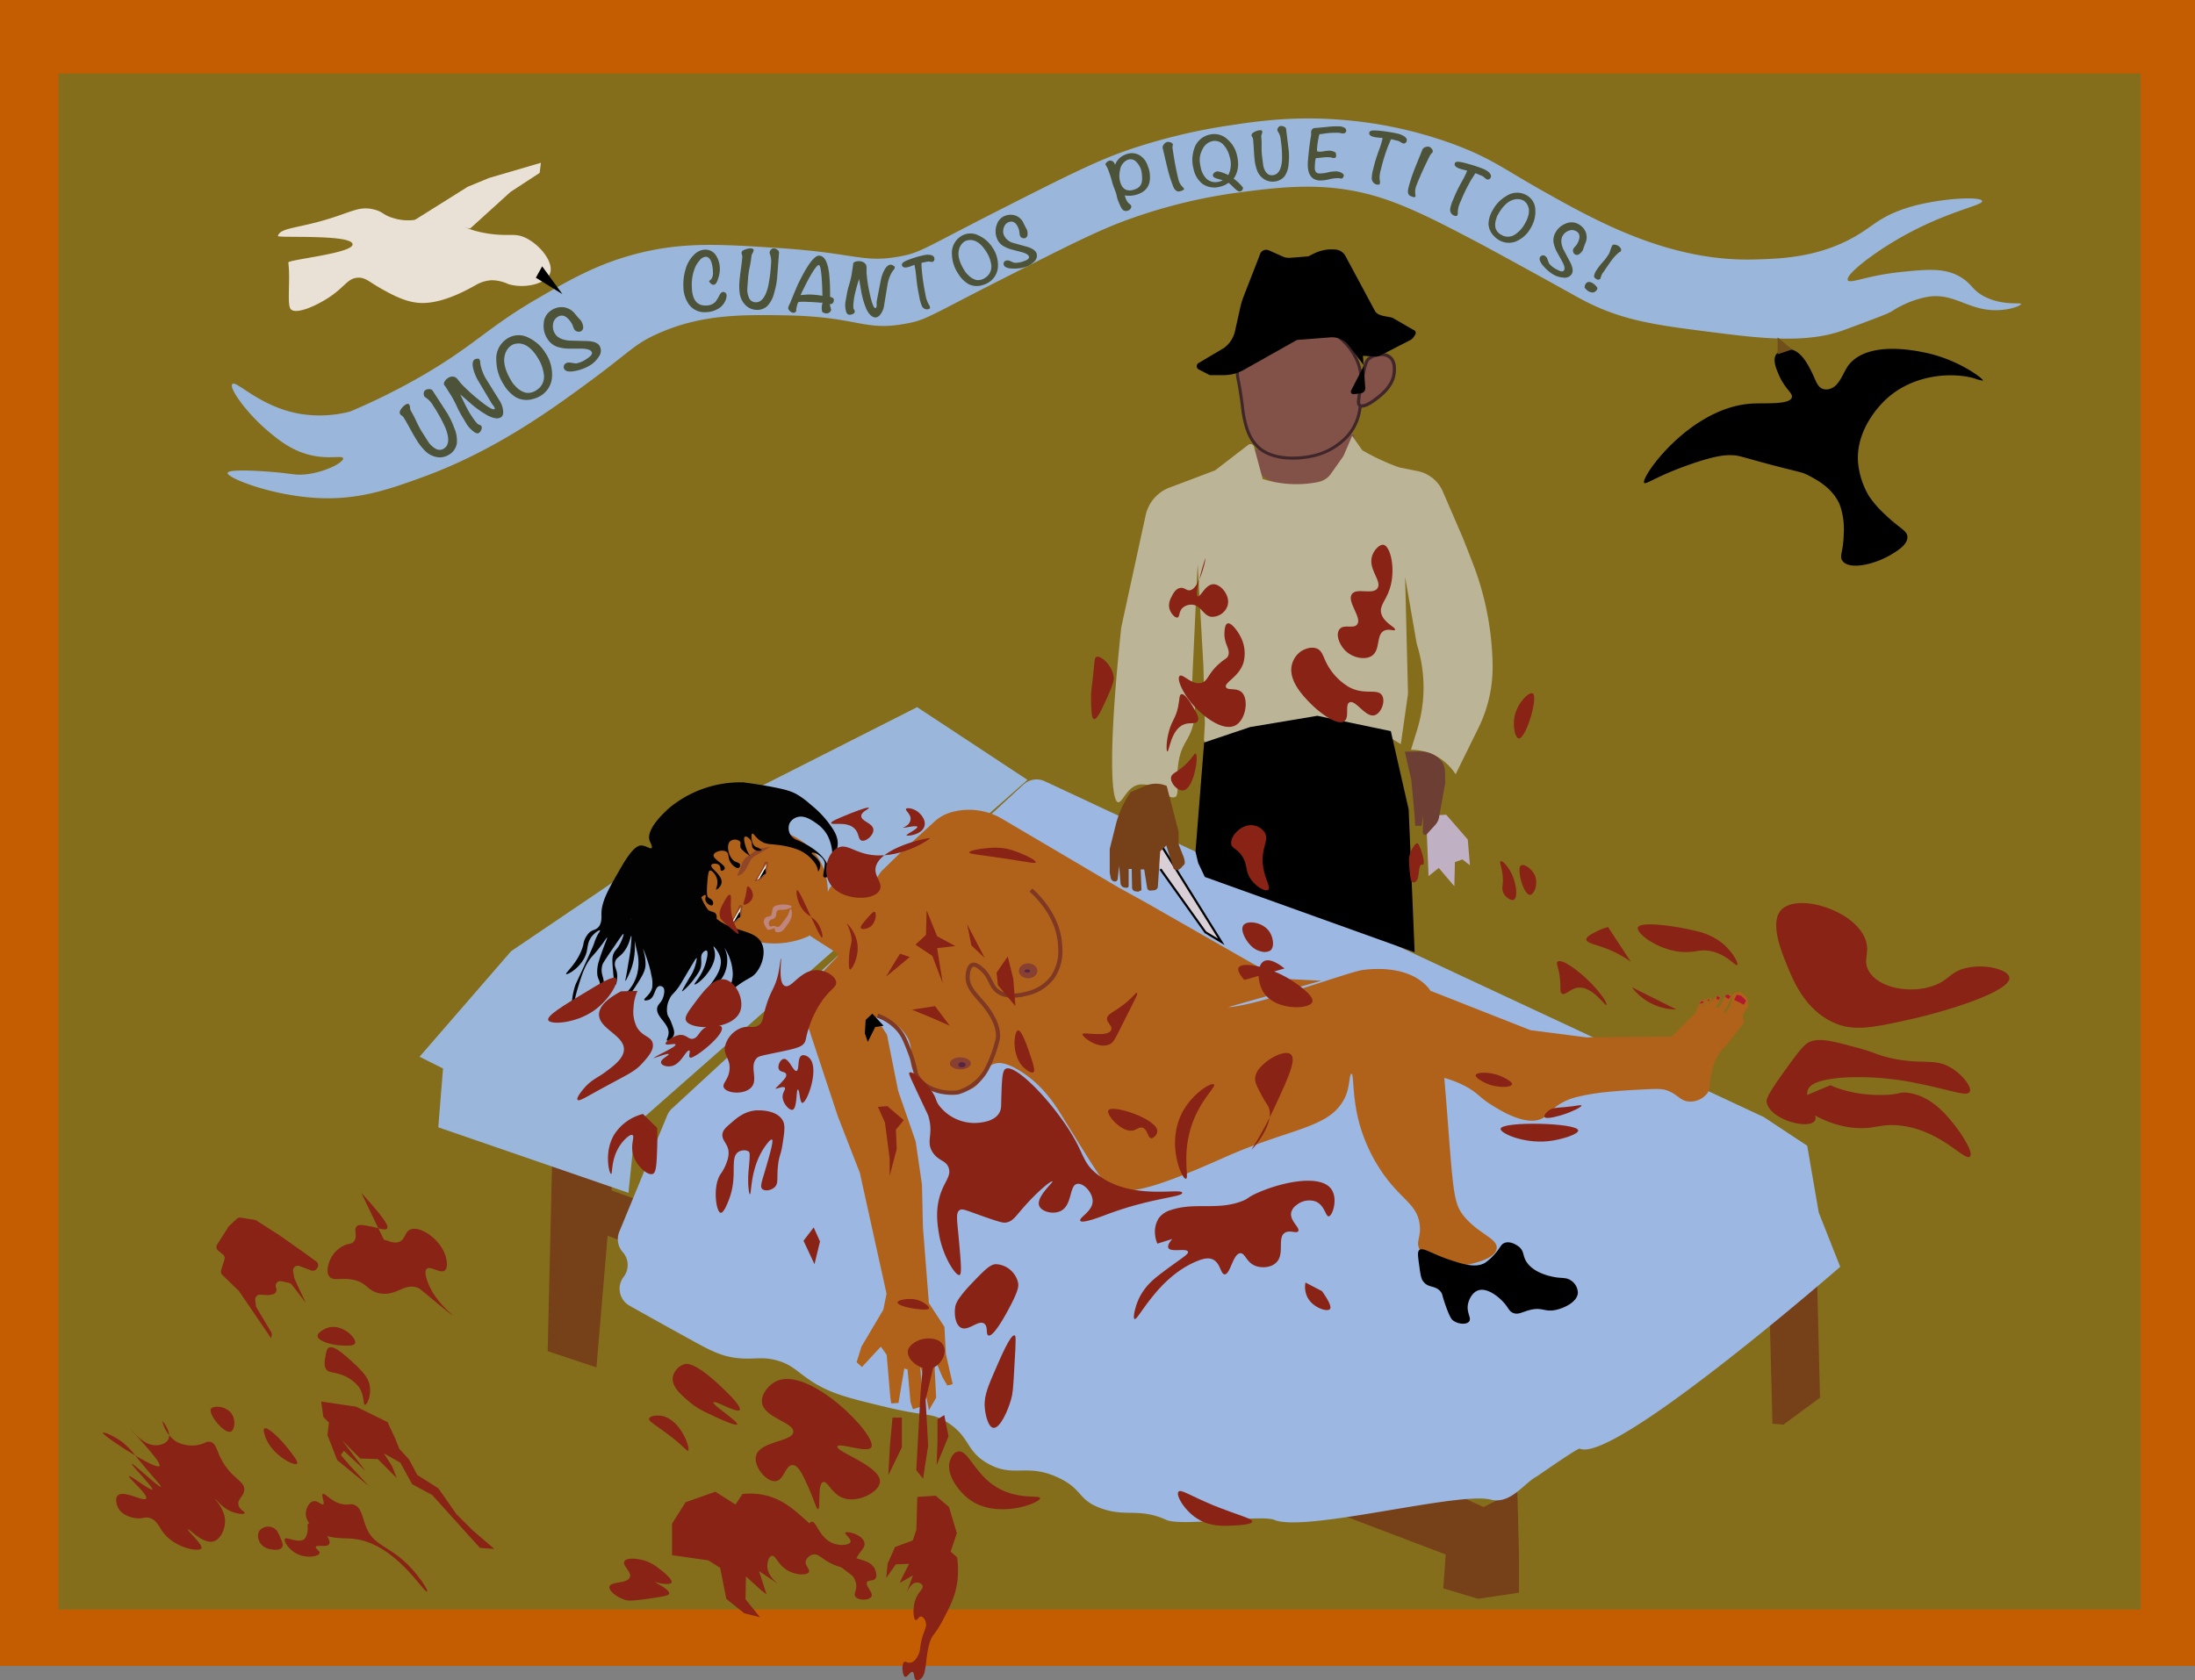<svg viewBox="0 0 670.64 513.49" xmlns="http://www.w3.org/2000/svg">
  <rect x="0" y="0" width="670.64" height="513.49" fill="#808080" stroke="none"/>
  <defs>
    <style>.cls-1{fill:#c45d02;}.cls-2{fill:#846e1b;}.cls-3{fill:#764019;}.cls-4{fill:#9ab7db;}.cls-5{fill:#9cb7e1;}.cls-6{fill:#b1621a;}.cls-7{fill:#914727;}.cls-8{fill:#bf867f;}.cls-9{fill:#fff;}.cls-10{fill:#020202;}.cls-11{fill:#884032;}.cls-12{fill:#572542;}.cls-13{fill:none;stroke:#7f3823;stroke-width:1.27px;}.cls-13,.cls-16,.cls-20,.cls-21,.cls-25{stroke-miterlimit:10;}.cls-14{fill:#af1b2d;}.cls-15{fill:#4d5338;}.cls-16{fill:#d9cfd7;stroke-width:0.66px;}.cls-16,.cls-25{stroke:#000;}.cls-17{fill:#704f1b;}.cls-18{fill:#eae1d6;}.cls-19,.cls-20,.cls-21{fill:#825147;}.cls-20,.cls-21{stroke:#3f262a;}.cls-20{stroke-width:0.92px;}.cls-21{stroke-width:0.98px;}.cls-22{fill:#bbb497;}.cls-23{fill:#bfb0c4;}.cls-24{fill:#6d3e33;}.cls-25{fill:#6b6764;stroke-width:1.09px;}.cls-26{fill:#882315;}</style>
  </defs>
  <title>frida bb</title>
  <g data-name="Frame and Background" id="Frame_and_Background">
    <rect class="cls-1" height="509.13" width="670.64"/>
    <rect class="cls-2" height="469.42" width="636.2" x="17.87" y="22.46"/>
  </g>
  <g id="bed">
    <polygon class="cls-3" points="168.68 355.53 167.33 412.95 182.23 417.9 186.97 361.97 168.68 355.53"/>
    <polygon class="cls-3" points="182.96 362.4 181.92 376.24 441.98 475.19 443.1 457.46 182.96 362.4"/>
    <polygon class="cls-3" points="440.97 485.43 451.61 488.62 464.11 486.76 464.11 475.59 463.58 455.37 453.29 460.59 443.1 455.96 440.97 485.43"/>
    <polygon class="cls-3" points="540.63 399.17 541.54 435.1 544.87 435.4 556.07 427.15 555.16 390.63 540.63 399.17"/>
    <polygon class="cls-4" points="135.36 326.55 133.91 344.53 192.01 364.56 194.16 343.76 313.92 238.35 280.21 216.12 225 244.09 156.16 290.7 128.19 322.96 135.36 326.55"/>
    <path class="cls-5" d="M553.69,369.66l6.56,16.6S491,446.63,480.67,441.83c-.57-.27-12.89,8.37-13.15,8.51-4,2.13-8,8.64-14.13,7.06-9.73-2.51-56.7,10.14-66.05,6.21-4.13-1.73-28.12,2.15-33,0-8.45-3.82-12.34-.72-20.08-3.59-7.08-2.62-5.34-5.78-12.91-9.32-9.71-4.54-13.6.17-21.51-4.3-7-3.94-5.29-8.37-12.91-12.91-4.62-2.75-5.65-1.36-17.93-4.3-11.4-2.73-17.1-4.1-22.95-7.89-4.6-3-6-5.16-10.76-6.45s-7.06-.11-12.19-.72c-4.89-.58-8.11-2.31-14.34-5.74-6.82-3.75-12.88-7.12-18.42-10.25a5.94,5.94,0,0,1-1.79-8.8h0a5.94,5.94,0,0,0-.27-7.57h0a5.94,5.94,0,0,1-1.06-6.21L201.86,340a5.94,5.94,0,0,1,1.47-2.11l107.36-99a5.94,5.94,0,0,1,6.36-1.1L536.87,340.48l13.3,8.78Z" transform="translate(1.99 0.9)"/>
    <path class="cls-3" d="M431.55,480.89" transform="translate(1.99 0.9)"/>
  </g>
  <g id="woman">
    <path class="cls-6" d="M250.69,274.89h0a20.18,20.18,0,0,0-1.57-11.58c-4.94-10.37-17.75-11.67-20-11.9-3.41-.34-13.43-1.35-17.84,5-3.6,5.18-1.35,12.16-.63,14.4a22.87,22.87,0,0,0,7.51,10.64,25.62,25.62,0,0,0,26.92,3.76" id="head" transform="translate(1.99 0.9)"/>
    <g data-name="head" id="head-2">
      <g id="face">
        <path class="cls-7" d="M223.18,266.85h0a4.29,4.29,0,0,0,2.76-2.17l1.23-2.35a4.29,4.29,0,0,1,1.62-1.7l4.67-2.76-3,.53a4.29,4.29,0,0,0-1.77.75l-2.4,1.73a4.29,4.29,0,0,0-1.47,1.88Z" transform="translate(1.99 0.9)"/>
        <polygon class="cls-7" points="230.52 269.19 232.04 267 233.19 264.67 233.71 263.38 234.33 263.34 232.42 267.1 231 269.24 230.9 269.38 230.52 269.19"/>
        <polyline class="cls-7" points="232.53 268.24 233.91 266.72 234.15 263.34 234.68 263.57 234.3 266.48 233.34 268 231.87 269.1 230.82 269.24"/>
        <path class="cls-8" d="M239.87,276.21c0-.48-2.13-.91-4-.52-.59.12-1.39.3-1.69.91a6.78,6.78,0,0,0-.26,1.17,5.74,5.74,0,0,1-.26,1c-.44.65-1.29.25-1.89.91a1.86,1.86,0,0,0-.39,1.3,4.2,4.2,0,0,0,.72,1.63c.29.51.39.6.52.65s.51,0,1.17-.2a1.7,1.7,0,0,0,.55-.2.64.64,0,0,1,.19-.1l.11,0c.15,0,0,.67.26,1s1.15.32,1.76.07,1-.82,1.82-2a8.52,8.52,0,0,0,1.11-1.82,4.29,4.29,0,0,0,.33-2.28c0-.22-.13-.83-.33-.85s-.35.81-.91,2c-.09.19-.69,1-1.89,2.61-.36.48-.64.85-1.11.91s-.42-.17-.91-.26c-.84-.16-1.21.3-1.56.07a1.33,1.33,0,0,1-.13-1.56c.4-.71,1.15-.45,1.76-1.17s.09-1.4.65-2,1.45,0,3.13-.59C239.1,276.77,239.88,276.5,239.87,276.21Z" transform="translate(1.99 0.9)"/>
      </g>
      <polyline class="cls-9" points="234.14 264.04 231.31 268.9 233.51 267.42 234.14 264.04"/>
      <polygon class="cls-10" points="233.83 265.29 231.9 268.69 234 266.9 233.83 265.29"/>
    </g>
    <g id="body">
      <path class="cls-6" d="M401.76,298.82,397,298.6l-8.27-.44L348,274.88l-8.27-4.57-35.62-21a19.9,19.9,0,0,0-15.37-2h0a12.8,12.8,0,0,0-5.26,2.91l-10.78,9.88-5.19,5.07c-1.65,1.61-3.82,7.45-6.08,7l-5.8-1.81c-2.63-.53-3.33-1.55-4.49.88l-6.3,13.45,8.88,5.71a.7.7,0,0,1,.13,1.08l-8,8.28a9.35,9.35,0,0,0-2.15,9.4L254,340.28l6.72,17.27,8.16,36.95-1,4.89-6.67,11.27-1.48,4.75,1.63,1.48,5.78-6.23,1.78,2.52L270,425.94l.3,2.08,2.22-.15,1.78-10.53,1,.3.89,9.94.74,2.22,2.22-.74.59-5.78-.59-6.53,1.63,4.3.15,4.45.89,4.6,2.22-3.86-.44-8.3v-3.56l2.37,5.64,1.48,2.52,1.63-.44-2.08-9.19-.44-8.3-4.75-7.27L280,374.18l-.3-13.05-1.93-13.2-5.34-15.42L269,315.31,265.59,310l4.45,1.19a12.58,12.58,0,0,1,5.34,5.19c2.44,4.79-1,7.29,3,11.85a14.57,14.57,0,0,0,12.95,4.61c8.29-1.12,6-7.12,10.41-8.61,1.32-.45,3.53-.58,8,2.22,7,4.38,10.71,10.43,12.61,13.49,8.63,14,13,21,14.2,21.67,4.57,2.66,10.7,2.34,35.12-8.59,21.18-9.48,32.75-8.91,37.36-18.68,1.39-2.94,1.24-7.11,1.88-7.08.84,0,.12,7,2.54,15.6a50.3,50.3,0,0,0,6.72,14.35c5.87,8.61,10.85,9.83,11.6,16.18.48,4-1.31,5.08,0,7.63,2.42,4.73,11,5.78,17.1,4,1.93-.57,6-1.79,6.41-4.27.5-3.19-5.69-4.55-10.08-10.08-2.77-3.5-3.14-6.54-4.58-25.34-.51-6.72-1.09-14.48-1.83-22.29-1.68-17.74-2.74-20.35-4.89-22.6-6.34-6.61-17.58-5.14-19.54-4.89-4.23.55-32.32,11-41.15,11.36" transform="translate(1.99 0.9)"/>
      <path class="cls-6" d="M435.07,301.9l30.43,12,.23.06,17,2.18h.13l25.55-.24a1,1,0,0,0,.66-.28l6.83-6.83a1,1,0,0,0,.2-.3l1.14-2.69c.09-.21.33-.93.54-1l1.58-.26-1.44,2.26.54-.13,1.29-.31,1.15-1.34.11-.11,1.67-1.4,1,.1-.38,1.68a1,1,0,0,1-.22.43l-.8.87.34.48.87-.19,1.73-3.61,1.06-.53.87.82-1.18,2.64-.05.1-1.37,2.26.67,0,1.15-1.5a1,1,0,0,0,.16-.31l1-3.57a1,1,0,0,1,.72-.66l.94-.19a1.28,1.28,0,0,1,1.15.35l1.3,1.3a1,1,0,0,1,.27.58l.18,1.89a1,1,0,0,1-.19.66l-.66.86a1.28,1.28,0,0,0-.13.21l-.55,1.11a1,1,0,0,0-.07.67l.34,1.24-.34.92-5.12,6.5-.08.08a14.64,14.64,0,0,0-2.9,3.91,17.49,17.49,0,0,0-1.22,3.39c-1.26,4.65-.4,5.64-1.55,7.27a6.58,6.58,0,0,1-5.57,2.48c-2.62-.17-3.29-2-6.34-3.25-1.73-.68-3-.67-7.27-.46-11.76.58-16,1.24-20,2.17a18.92,18.92,0,0,0-5.11,1.86c-3,1.68-4.11,3.47-5.41,4.41-5,3.58-14.06-2.36-16.24-3.71-3.81-2.36-4-3.6-8-5.72a31.08,31.08,0,0,0-9.11-3.11" transform="translate(1.99 0.9)"/>
      <line class="cls-6" x1="406.15" x2="401.36" y1="304.07" y2="300.16"/>
      <polygon class="cls-6" points="521.74 305.11 522.98 304.99 521.73 307.22 520.44 307.52 521.74 305.11"/>
    </g>
    <g id="hair">
      <path class="cls-10" d="M237.78,244c-1.55-2.58-10.3-5.67-13.61-5.81a34.14,34.14,0,0,0-21.26,7.49c-.79.66-7.8,6.61-6.4,10.41.24.65.94,1.81.57,2.19s-1.67-.7-3-.78c-1-.06-2.67.45-6.08,6.29-4.06,7-6.33,10.86-6.23,14.88,0,.76.15,2.65-1,3.86-.8.81-1.56.68-2.55,1.44a6.44,6.44,0,0,0-2,3.9c-1.4,5.39-5.63,8.57-5.23,8.92s5-2.24,6.2-6.55c.45-1.66.29-3.26,1.67-5,.92-1.13,2.27-2,2.44-1.81s-.24.54-.7,1.39a17.24,17.24,0,0,0-1.12,2.72c-.4,1.13-1.45,3.42-3.56,8s-2,4.27-2.16,4.74c-1.35,4.11-1.16,7.85-.91,7.88s.36-2.74,1.74-7.25c1.21-3.93,2.09-6.81,4.18-9.34a49.64,49.64,0,0,0,3.42-4.18c.69-1,1.21-1.8,1.32-1.74s-.62,1.63-1.67,4.6c-.38,1.09-.58,1.64-.77,2.37a10.46,10.46,0,0,0-.56,4.39c.24,1.58.88,1.79.77,3.07a5.77,5.77,0,0,1-1,2.37c-1.24,2.34-1.85,4.72-1.67,4.81s3.32-2.63,3.83-6.48c.41-3.05-1.14-3.83-.42-6.62.15-.6.31-.9,3.21-5.16,2.58-3.79,3.12-4.54,3.28-4.46s-.34,1.54-.84,2.58c-1,2.13-1.65,2.13-2.23,3.49-.48,1.13-.35,2.7-.07,5.86.13,1.53.32,3.62.63,3.63s.48-1.11.56-2c.24-2.64-1-3.33-.63-4.95s1.64-1.44,3.21-3.9c1.39-2.19,1.52-4.16,1.74-4.11s-.22,4.14-.28,4.6c-.27,2-.52,3.07-1,6.14-.36,2.09-.62,3-.49,3s1.29-2.34,1.81-3.83c2.62-7.52-.41-15.17-.28-15.2s.78,4.84,2,10A14.11,14.11,0,0,1,193,295a12.51,12.51,0,0,1-.7,3c-1.07,2.86-3.35,5.5-4.74,5.3-.17,0-.61-.13-.77.07s0,.56.21.77c.39.36,1.09.16,1.39.07,1.72-.49,3.14-2.63,3.56-3.28,2.06-3.17,3.09-4.75,3.28-6.69a13.34,13.34,0,0,0-.77-5c.18-.06,1.3,2.84,2.09,5.79a21.77,21.77,0,0,1,.49,2.23,9.36,9.36,0,0,1,.21,3.76c-.55,2.2-2.67,3.21-2.37,3.7.19.31,1.14,0,1.25,0,2.06-.61,1.83-4,3.35-4.25a1.36,1.36,0,0,1,1.12.35c.13.13.63.66.21,2.44-.56,2.36-1.69,2.46-2,3.83-.56,2.91,4.06,4.91,3.42,8.23-.17.88-.67,1.62-.42,1.81s1.55-.46,2-1.53,0-2.17-.77-4.18c-.64-1.62-.89-1.47-1.12-2.37a7.13,7.13,0,0,1,.63-4.6c.65-1.51,1.16-1.41,2.72-3.56.45-.62.63-.94,2.08-3.39,2.24-3.8,3.36-5.7,3.5-5.64s-.23,2.44-1.28,4.53c-.36.72-.48.79-1.58,2.69s-1.7,2.93-1.58,3,2.14-1.67,3.66-3.79c1.28-1.78,1.92-2.67,2.12-3.88.31-1.83-.36-3.13.59-4.2.29-.33.82-.74,1.13-.59.61.3.08,2.74-.45,4.33-1.26,3.78-3.5,5.76-3.25,6s2.16-1.1,3.7-3.07c.68-.88,3.09-4,2.44-7.13-.15-.71-.43-1.35-.32-1.4s1.64,1.69,2.08,3.48c1.09,4.49-4.23,8.9-3.66,9.44.37.34,2.88-1.2,4.38-3.61a9.94,9.94,0,0,0,1.26-6.64,8.28,8.28,0,0,0-.81-2.35,15.23,15.23,0,0,1,2.62,8.17c-.15,5.76-5.35,10-5.15,10.11s2.77-4.11,7.77-7.45c2.31-1.54,3.28-1.65,4.47-3.07,1.72-2.05,3-5.75,1.93-8.64-1.94-5.14-9.86-3.37-15.31-9.13a15.67,15.67,0,0,1-4.33-11.29,18.59,18.59,0,0,1,5.15-11.61c3.31-2.66,10.45-1.92,16.68-2.62C238.71,252.49,241.11,249.59,237.78,244Z" transform="translate(1.99 0.9)"/>
      <path class="cls-10" d="M211.46,278.54" transform="translate(1.99 0.9)"/>
      <path class="cls-10" d="M241.93,258.56" transform="translate(1.99 0.9)"/>
      <path class="cls-10" d="M239.93,256.85c-1-1.23-2.23-4.63-4.82-5.68-1.68-.68-4.59.39-11.85,2.09-7,1.63-10.44,2.44-12.31,4.36-5.09,5.23-4.32,14.66-1.55,17.35a25.23,25.23,0,0,0,2.52,2.13c2.23,1.6,2.88,1.42,3.49,2.42.9,1.48-.16,2.46.87,4.26.08.14,1.18,2,2.33,1.74a1.41,1.41,0,0,0,1.07-1.45c-.22-.83-1.92-.39-2.71-1.45-.94-1.26.65-3-.29-4.26-.5-.69-1-.37-3-1.45-1.28-.71-2-1.12-2.13-1.84-.2-1.26,1.64-2.66,2-2.42s-.29.93.1,1.84,1.58,1.55,2,1.26c.28-.18.3-.7.19-1.07-.21-.7-.92-.89-1.36-1.26s-.61-1-.39-4.26c.26-3.68.58-3.92.78-4,.58-.17,1.35.89,1.55,1.16a4.23,4.23,0,0,1,.78,2.42c0,1.33-.56,2.13-.39,2.23s1.44-.8,1.65-2c.41-2.49-3.64-4.52-3.1-5.52.3-.55,1.84-.56,2.42.1s.16,1.46.58,1.65a1,1,0,0,0,1.07-.58c.42-1.26-3.71-2.87-3.39-4.26.23-1,2.86-1.78,4-.87.84.68.21,1.78,1.26,3.3.68,1,1.86,1.85,2.42,1.55a.9.9,0,0,0,.39-1c-.15-.53-.9-.67-1.36-.87-2-.86-3-4.89-1.74-6.2a2.38,2.38,0,0,1,3.1,0c.41.53-.12,1,.19,1.94,0,0,.24.73,2.91,2.52A10.5,10.5,0,0,1,226,258.3c-.35-1-1-3.15-.39-3.49.38-.22,1.27.35,1.74,1.07.68,1,.13,1.76.78,2.52s2.06,1,2.52.48c.21-.24-.36-.23-.61-.46-.42-.37-.47-.16-1.19-.55-1.3-.71-1.48-3.79-1-4s1.08,1.55,3.2,2.62c1.23.62,2,.53,4.07.78a26,26,0,0,1,6,1.26,11.57,11.57,0,0,1,6,4.56,5.67,5.67,0,0,1,.83,2.22c0,.05,0,.2,0,.21a3.29,3.29,0,0,0,.68-1.84c.1-2.07-2.86-3.48-2.62-3.88s1.66.14,2.73,1.09a3.46,3.46,0,0,1,1.24,1.81c.06.27.07.52-.29,2.81-.17,1.05-.24,1.44,0,1.65a1.1,1.1,0,0,0,1.26-.19c.9-.81.09-3,0-3.3-1.71-4.69-8.83-7.6-9.21-7.75a4.39,4.39,0,0,1-2.13-1.55,3.94,3.94,0,0,1-.39-3.59,3.82,3.82,0,0,1,2.33-1.94c2.19-.68,4.33.81,5.82,1.84a10.74,10.74,0,0,1,3.49,3.78,13.46,13.46,0,0,1,1.36,4.46c.17,1.3.07,2.09.29,2.13s1.34-1.81,1.45-3.78c.16-2.72-1.42-4.83-3.1-7.08a30.34,30.34,0,0,0-5.23-5.23,24.24,24.24,0,0,0-4.17-3.1c-1.6-.89-3.16-1.41-7.37-2.23-2.38-.46-5.53-1-9.3-1.45" transform="translate(1.99 0.9)"/>
      <polygon points="264.49 311.7 264.23 315.78 265.13 318.45 267.42 313.87 269.96 313.49 266.52 309.8 264.49 311.7"/>
      <ellipse class="cls-11" cx="314.12" cy="296.71" rx="2.83" ry="2.28"/>
      <ellipse class="cls-11" cx="293.42" cy="324.99" rx="3.2" ry="1.85"/>
      <ellipse class="cls-12" cx="313.87" cy="296.77" rx="0.86" ry="0.49"/>
    </g>
    <g id="breastes">
      <path class="cls-13" d="M313,271.12c2,1.81,8.69,8.24,8.93,17.45a14.16,14.16,0,0,1-2.29,9.14,13.38,13.38,0,0,1-7.69,5c-1.69.43-6.43,1.64-9.35-.83-2.18-1.85-1.87-4.5-5.19-7.06-.86-.66-1.62-1.06-2.29-.83-1.26.43-1.43,2.88-1.45,3.32-.2,3.12,1.69,5,4.57,8.31,1.58,1.82,5.94,7.42,4.36,12a40.25,40.25,0,0,1-3,8,14.58,14.58,0,0,1-9,7.34c-4.13.49-9.5-.74-12-4.36-1.41-2-.56-2.77-2.91-8.73-1.11-2.82-1.74-4.38-3.12-6a14.8,14.8,0,0,0-6.44-4.36" transform="translate(1.99 0.9)"/>
    </g>
    <g id="shoe">
      <path d="M431.62,381.17c-.57.52-.38,1.9,0,4.66s.56,4.12,1.31,5c1.6,2,3.56,1,5.22,3,.69.84.35,1,1.68,4.66,1.23,3.37,1.75,3.86,2.05,4.1,1.54,1.24,4.19,1.44,5,.37s-.85-2.58-.37-5.22c.29-1.6,1.4-3.71,3.17-4.29,2.76-.91,6.55,2.08,8.4,4.48.91,1.18,1.16,2,2.24,2.43,1.6.66,2.83-.35,5.22-.93,3.8-.92,4.35.76,7.84,0,2.62-.57,6.56-2.45,6.72-5.22a4.67,4.67,0,0,0-2.05-3.73c-1.27-.91-2.42-.74-4.1-.93-.64-.07-6.66-.82-9.33-4.48-1.54-2.11-.73-3.51-2.61-5-.1-.08-2.34-1.85-4.29-1.12-1.11.42-1.22,1.31-2.8,3.17a16.69,16.69,0,0,1-3,2.8c-2.85,1.88-7,.54-11.38-.93C435.16,382.15,432.74,380.15,431.62,381.17Z" transform="translate(1.99 0.9)"/>
      <path d="M488.52,375.58" transform="translate(1.99 0.9)"/>
    </g>
    <ellipse class="cls-12" cx="293.91" cy="325.42" rx="1.11" ry="0.8"/>
    <g data-name="nail polish" id="nail_polish">
      <polygon class="cls-14" points="530.64 303.98 529.83 305.57 532.81 307.08 533.47 305.8 532.08 304.37 530.64 303.98"/>
      <polygon class="cls-14" points="527.51 304.95 528.13 305.34 528.79 304.56 528.05 303.94 527.17 304.13 527.16 304.68 527.51 304.95"/>
      <polygon class="cls-14" points="524.37 305.18 525.07 305.65 525.53 304.87 524.67 304.38 524.37 305.18"/>
      <polygon class="cls-14" points="521.9 305.42 522.36 305.42 522.05 305.92 521.67 305.84 521.9 305.42"/>
      <polygon class="cls-14" points="519.89 306 520.58 305.96 520.16 306.65 519.23 306.68 519.89 306"/>
    </g>
    <polygon class="cls-7" points="222.71 282.44 224.23 280.25 225.38 277.92 225.9 276.63 226.52 276.58 224.61 280.35 223.19 282.49 223.09 282.63 222.71 282.44"/>
    <polyline class="cls-7" points="224.72 281.49 226.1 279.96 226.34 276.58 226.87 276.82 226.49 279.73 225.53 281.25 224.06 282.35 223.01 282.49"/>
    <polyline class="cls-9" points="226.33 277.29 223.5 282.15 225.7 280.67 226.33 277.29"/>
    <polygon class="cls-10" points="226.02 278.54 224.09 281.93 226.19 280.15 226.02 278.54"/>
  </g>
  <g id="banner">
    <path class="cls-4" d="M69,116.48c1.2-1.28,8.33,6.95,20.62,9.09a36.93,36.93,0,0,0,15.38-.7,197.56,197.56,0,0,0,20.91-10.33c16.87-9.61,20.79-15.19,36.13-24.09,10-5.82,18.68-10.83,31.06-13.95,13.81-3.47,25-2.75,42.64-1.61,23.91,1.55,25.84,4.7,37.4,2.54,6.3-1.18,7.15-2.45,31.06-14.58,18.92-9.6,28.58-14.47,38-17.75a175.8,175.8,0,0,1,31.06-7.61c8.83-1.34,20.14-3,35.05-1.74A128.19,128.19,0,0,1,442,43.13c11.68,4.34,15.18,7.47,27.41,14.35,16.18,9.09,38.5,21.64,64.66,20.92,8.07-.22,20.11-.56,31.7-7.61,3.86-2.35,5.7-4.25,10.14-6.34a47.19,47.19,0,0,1,9.71-3.11c7.94-1.73,17.75-2.16,18-.78s-11.44,3.17-26.21,11.88c-7.95,4.68-15.64,10.74-14.83,12.3.62,1.21,5.8-1.46,16.48-2.54,8.15-.82,13.46-1.28,18.27,1.77,3.4,2.15,3.34,4,7.34,5.94,5.53,2.66,10.8,1.56,10.83,2.1s-4.54,2.42-10.14,1.75c-6.87-.82-11-5-18.07-4l-.88.16A30.34,30.34,0,0,0,576,94.25c-1.25.77-5.69,2.42-14.58,5.71-11.63,4.31-26.17,2.46-40.57.63-16.45-2.09-26.86-3.41-38.67-9.51-3-1.55-5.37-3-21.31-11.73-6.61-3.6-9.91-5.41-12.29-6.65-10.14-5.32-19.86-10.41-29.16-13.31-16.13-5-30.06-3.18-44.37-1.27a161.78,161.78,0,0,0-31.06,7.61c-9.46,3.28-19.11,8.15-38,17.75C282,95.6,281.14,96.87,274.84,98c-13.16,2.46-14.28-2.18-37.4-2.54-13.14-.2-25.49-.27-38.67,5.71-6.78,3.07-8,5.11-19,13.31-12.87,9.55-30.27,22.3-52.61,30.43-10.55,3.84-20,7.18-33,6.34-14-.92-26.89-6.21-26.62-7.61s12.35-.4,13.65-.3c5.84.45,7,1.11,10.48.7,6.13-.72,11.46-3.78,11.18-4.89-.22-.87-3.72.2-8.74-.7-6.74-1.21-11.26-5.1-14.68-8C73.22,125.09,67.87,117.65,69,116.48Z" data-name="banner" id="banner-2" transform="translate(1.99 0.9)"/>
    <g id="text">
      <path class="cls-15" d="M134.51,125.15a24.2,24.2,0,0,1,2.23,4.6,9.63,9.63,0,0,1,.84,4.89A4.88,4.88,0,0,1,135.3,138a5.31,5.31,0,0,1-3.53.84,6.75,6.75,0,0,1-3.8-1.86,17.3,17.3,0,0,1-2.68-3.42q-.71-1.12-2-3.47t-2-3.47a2.08,2.08,0,0,0-.51-.48,2.08,2.08,0,0,1-.51-.48q-.39-.61.34-1.62a4.53,4.53,0,0,1,1.29-1.26q.83-.52,1.15,0a2.4,2.4,0,0,1,.25.93,2.41,2.41,0,0,0,.27,1,31.54,31.54,0,0,1,1.62,3.1,31.33,31.33,0,0,0,1.64,3.13l1.91,3a6.43,6.43,0,0,0,2.09,2.12,2.46,2.46,0,0,0,2.79.15q2.44-1.54.4-6.53a49.38,49.38,0,0,0-3.75-6.74,7.07,7.07,0,0,0-2.14-2.3,1.33,1.33,0,0,1-.44-.37,1.61,1.61,0,0,1-.21-1.06,1.14,1.14,0,0,1,.51-.9,2.16,2.16,0,0,1,1.2-.28,1.13,1.13,0,0,1,1,.45Z" transform="translate(1.99 0.9)"/>
      <path class="cls-15" d="M144.52,109a1.84,1.84,0,0,1,.21.82q.07.71.1.86a14.86,14.86,0,0,0,1.59,4.08l4.36,7a7.2,7.2,0,0,1,.9,2.5q.29,1.8-.62,2.37-1.34.85-4.07-.56a30.81,30.81,0,0,1-4.82-3.36q-1.76-1.55-3.55-3.08,2.11,4.47,3,5.88,2,3.12,2.64,3.34a1.62,1.62,0,0,1,.81.44,1.19,1.19,0,0,1,0,1.12,2,2,0,0,1-.75,1q-.68.43-2-.73a8.38,8.38,0,0,1-1.64-1.83q-.26-.41-.75-1.25t-.75-1.25a31.33,31.33,0,0,1-1.64-3.13,31.34,31.34,0,0,0-1.64-3.13l-1.88-3a.54.54,0,0,0-.13-.12.55.55,0,0,1-.13-.12,1.11,1.11,0,0,1,.15-1.22,2.81,2.81,0,0,1,.9-.95,2.34,2.34,0,0,1,2.29-.32,4.65,4.65,0,0,1,1,1l.9,1.1a52.85,52.85,0,0,0,5,4.58q4.34,3.57,5.07,3.1.27-.17-.17-.85a6.18,6.18,0,0,0-.46-.6A6.27,6.27,0,0,1,148,122L144,115.27a14.23,14.23,0,0,1-1.34-3.25q-.65-2.43.42-3.11a2.22,2.22,0,0,1,1.23-.16A1.4,1.4,0,0,1,144.52,109Z" transform="translate(1.99 0.9)"/>
      <path class="cls-15" d="M164.68,107a11.84,11.84,0,0,1,2,7,7.23,7.23,0,0,1-3.55,6.1,7.69,7.69,0,0,1-2.28.93,6.8,6.8,0,0,1-5.2-.5,11,11,0,0,1-3.71-3.86,13.84,13.84,0,0,1-2.29-7.45,7.22,7.22,0,0,1,3.36-6.66,6.42,6.42,0,0,1,6.55-.22A12.08,12.08,0,0,1,164.68,107Zm-2.48,1.26q-3.21-5.07-7.1-4a3.39,3.39,0,0,0-.84.4,4.88,4.88,0,0,0-2,2.94q-.92,3.35,2.29,8.41a7.11,7.11,0,0,0,1,1.17,6.45,6.45,0,0,0,3,1.92,4.39,4.39,0,0,0,3.39-.78,4.78,4.78,0,0,0,2.23-4.79A12,12,0,0,0,162.2,108.31Z" transform="translate(1.99 0.9)"/>
      <path class="cls-15" d="M181.19,104.78a3,3,0,0,1-.28,3.39,8.18,8.18,0,0,1-2.63,2.59,13.94,13.94,0,0,1-4,1.6q-3.11.74-3.85-.43a1.28,1.28,0,0,1,.39-1.75,2.05,2.05,0,0,1,1.56-.23l1.58.23a8,8,0,0,0,3.38-1.46q2-1.25,1.4-2.15t-3.18-.92l-3.63,0a12,12,0,0,1-3.75-.59,5.75,5.75,0,0,1-2.91-2.39A7.15,7.15,0,0,1,164.13,98a5,5,0,0,1,2.34-4.07,5.62,5.62,0,0,1,3.67-.94,5.28,5.28,0,0,1,3.33,1.76q.5.64,1.57,1.84a3.22,3.22,0,0,1,.47.52,4,4,0,0,1,.65,1.67,1.42,1.42,0,0,1-.62,1.55,1.66,1.66,0,0,1-2-.46,5.34,5.34,0,0,1-.45-1,5.39,5.39,0,0,0-.45-1q-2.09-3.3-4.28-1.91a3,3,0,0,0-1.39,2.33,4.22,4.22,0,0,0,.61,2.81q1.11,1.76,4.26,2.09l5.51.14Q180.33,103.42,181.19,104.78Z" transform="translate(1.99 0.9)"/>
      <path class="cls-15" d="M220,89.39a3.64,3.64,0,0,1-.22,1.24,5.28,5.28,0,0,1-2.41,2.87,7.69,7.69,0,0,1-3.66,1,5.84,5.84,0,0,1-5.16-2.29,9.49,9.49,0,0,1-1.74-5.53,15.8,15.8,0,0,1,.68-5.35,9.84,9.84,0,0,1,2.75-4.55,4.87,4.87,0,0,1,3.06-1.37,3.79,3.79,0,0,1,3.53,1.85,7.75,7.75,0,0,1,1.12,4,9,9,0,0,1-.46,2.78q-.59,2.06-1.42,2.09T214.64,85a9.13,9.13,0,0,0,.73-.64,3.56,3.56,0,0,0,.45-2.32,9.86,9.86,0,0,0-.45-2.8q-.6-1.72-1.83-1.67a2.77,2.77,0,0,0-1.83,1.17,8.42,8.42,0,0,0-1.24,1.89,14,14,0,0,0-1.07,6.44q.21,5.56,4.39,5.4a3.91,3.91,0,0,0,2.8-1.12,11.57,11.57,0,0,0,1.19-1.94q.52-1.06,1.17-1.08a1,1,0,0,1,.76.3A1,1,0,0,1,220,89.39Z" transform="translate(1.99 0.9)"/>
      <path class="cls-15" d="M235.46,83.8a22.49,22.49,0,0,1-.88,4.66,9,9,0,0,1-2.08,4.12A4.54,4.54,0,0,1,229,93.8a4.94,4.94,0,0,1-3.1-1.33A6.27,6.27,0,0,1,224.06,89a16.08,16.08,0,0,1-.11-4q.09-1.23.43-3.69t.43-3.69a1.94,1.94,0,0,0-.11-.64,1.93,1.93,0,0,1-.11-.64q0-.67,1.15-1A4.21,4.21,0,0,1,227.4,75q.91.07.87.63a2.23,2.23,0,0,1-.33.84,2.24,2.24,0,0,0-.33.86,29.32,29.32,0,0,1-.51,3.21,29.12,29.12,0,0,0-.51,3.24l-.24,3.31a6,6,0,0,0,.39,2.74,2.28,2.28,0,0,0,2,1.65q2.67.2,3.92-4.66a45.89,45.89,0,0,0,.93-7.11,6.58,6.58,0,0,0-.32-2.9,1.24,1.24,0,0,1-.12-.52,1.5,1.5,0,0,1,.43-.91,1.06,1.06,0,0,1,.88-.39,2,2,0,0,1,1.06.45,1,1,0,0,1,.51.9Z" transform="translate(1.99 0.9)"/>
      <path class="cls-15" d="M252.79,90.86q-.13,1.26-1.24,1.17a9.46,9.46,0,0,0,.4,1.69,1.26,1.26,0,0,1-.56.9,1.55,1.55,0,0,1-1.07.26,2.63,2.63,0,0,1-1.05-.4,3.68,3.68,0,0,1-.17-1.66q0-.24.1-.68t.09-.65q0,.18-.87.1-1.44-.15-3.44-.22-2.85-.13-3.12.13a8.17,8.17,0,0,0-.61,2.78,1,1,0,0,1-.9.41,1.78,1.78,0,0,1-1.06-.57,1.29,1.29,0,0,1-.47-1,9.24,9.24,0,0,1,.61-1.42q.7-1.81,2.24-5.42,4.43-9.29,6.73-9.05t2.93,5.45a58.07,58.07,0,0,1,.29,7.12,3.94,3.94,0,0,1,.82.35A.79.79,0,0,1,252.79,90.86Zm-3.5-1.37q-.2-9.28-1.1-9.37-.72-.07-3,4-1.6,3-2.58,5.18.84-.1,2.49-.2A27.29,27.29,0,0,1,249.28,89.5Z" transform="translate(1.99 0.9)"/>
      <path class="cls-15" d="M271.39,80.93a1.47,1.47,0,0,1-.35.65q-.38.5-.46.61a11.68,11.68,0,0,0-1.35,3.55l-1.16,7.06a5.69,5.69,0,0,1-.88,2.13q-.9,1.33-1.91,1.17-1.5-.23-2.64-2.72a25.22,25.22,0,0,1-1.46-5q-.34-2-.7-4A52,52,0,0,0,259,89.92q-.48,3.15-.13,3.68a1.36,1.36,0,0,1,.32.75,1,1,0,0,1-.67.74,2,2,0,0,1-1.15.19q-.77-.12-1-1.64a6.57,6.57,0,0,1-.07-2.13q.06-.42.22-1.24t.22-1.24a24.36,24.36,0,0,1,.73-3,24.37,24.37,0,0,0,.73-3l.46-3a.42.42,0,0,0,0-.15.44.44,0,0,1,0-.15q.07-.49.86-.7a2.94,2.94,0,0,1,1.25-.09,2.35,2.35,0,0,1,1.87,1.12,3.69,3.69,0,0,1,.13,1.18q0,.6,0,1.23a42,42,0,0,0,.87,5.87q1,4.81,1.8,4.93.3,0,.41-.64a4.81,4.81,0,0,0,0-.65,4.88,4.88,0,0,1,0-.7l1.29-6.64a11.17,11.17,0,0,1,1-2.87q1-1.94,2.23-1.76a2.26,2.26,0,0,1,1,.61A1.09,1.09,0,0,1,271.39,80.93Z" transform="translate(1.99 0.9)"/>
      <path class="cls-15" d="M283.48,78a1.15,1.15,0,0,1-.08.73.67.67,0,0,1-.49.4,2.41,2.41,0,0,1-.73-.06,2.45,2.45,0,0,0-.87,0l-1.42.29c-.21,0-.32.08-.33.13a2.21,2.21,0,0,0,0,.47q0,.6.11,1.81A60.53,60.53,0,0,0,280.75,89a8.7,8.7,0,0,0,1.31,3.61l.13.63a1.37,1.37,0,0,1-.57.36,1.72,1.72,0,0,1-2-1.11,12.88,12.88,0,0,1-.73-2.66q-.47-2.32-.65-3.62-.09-.57-.32-2.74-.17-1.7-.38-2.73l-.14-.68q-.29.08-1.09.39a7,7,0,0,1-1.1.34q-1.43.29-1.62-.67c-.05-.27,0-.44.11-.51q.21-.58,3.06-1.54a31.8,31.8,0,0,1,3.61-1,5,5,0,0,1,1.79-.07Q283.32,77.16,283.48,78Z" transform="translate(1.99 0.9)"/>
      <path class="cls-15" d="M301.16,74.64a9.5,9.5,0,0,1,1.76,5.69,6,6,0,0,1-2.83,5.07,6.44,6.44,0,0,1-1.86.82,5.6,5.6,0,0,1-4.27-.28,8.81,8.81,0,0,1-3.1-3.06,11.1,11.1,0,0,1-2-6,6,6,0,0,1,2.67-5.52,5.32,5.32,0,0,1,5.38-.34A9.7,9.7,0,0,1,301.16,74.64Zm-2,1.09q-2.7-4.06-5.89-3.09a2.84,2.84,0,0,0-.69.34A4.06,4.06,0,0,0,291,75.44q-.71,2.75,2,6.81a5.69,5.69,0,0,0,.85.93,5.2,5.2,0,0,0,2.45,1.49,3.66,3.66,0,0,0,2.78-.72,4,4,0,0,0,1.77-4A9.6,9.6,0,0,0,299.14,75.73Z" transform="translate(1.99 0.9)"/>
      <path class="cls-15" d="M314.72,76.57a2.43,2.43,0,0,1-.9,2.63,6.68,6.68,0,0,1-2.6,1.52,11.39,11.39,0,0,1-3.52.46q-2.61,0-3-1.11a1,1,0,0,1,.66-1.31,1.68,1.68,0,0,1,1.28.13l1.2.5a6.52,6.52,0,0,0,3-.48q1.81-.59,1.54-1.42t-2.33-1.37l-2.87-.75a9.8,9.8,0,0,1-2.85-1.22,4.7,4.7,0,0,1-1.83-2.48,5.84,5.84,0,0,1,.06-3.91A4.12,4.12,0,0,1,305.23,65a4.59,4.59,0,0,1,3.1,0,4.32,4.32,0,0,1,2.29,2.06q.27.61.88,1.77a2.63,2.63,0,0,1,.27.51,3.29,3.29,0,0,1,.18,1.45,1.16,1.16,0,0,1-.8,1.11,1.35,1.35,0,0,1-1.52-.77,4.36,4.36,0,0,1-.15-.91,4.4,4.4,0,0,0-.15-.91q-1-3-3-2.37a2.44,2.44,0,0,0-1.57,1.57,3.45,3.45,0,0,0-.08,2.35,4.39,4.39,0,0,0,3,2.51L312,74.57Q314.31,75.32,314.72,76.57Z" transform="translate(1.99 0.9)"/>
      <path class="cls-15" d="M348.93,50.5a4.88,4.88,0,0,1,.25.87q1,5.37-3.27,7a8,8,0,0,1-4.28.45l.17.46a4.64,4.64,0,0,0,1,1.89,4.32,4.32,0,0,1,.78.7,1.06,1.06,0,0,1-.08.9,1.31,1.31,0,0,1-.72.64,1.59,1.59,0,0,1-1.7-.15,4.72,4.72,0,0,1-.87-1.44q-.33-.72-.69-1.68a9.08,9.08,0,0,1-.31-1.15,9.28,9.28,0,0,0-.32-1.17l-.56-1.48a17.31,17.31,0,0,1-.63-2q-.36-1.32-.59-1.93l-.74-2s-.23-.39-.65-1.09a1.94,1.94,0,0,1,.95-1,1.36,1.36,0,0,1,1.16,0,1.61,1.61,0,0,1,.76.89l.11.3A5.23,5.23,0,0,1,342,46.29a4.68,4.68,0,0,1,4.12.21,5.7,5.7,0,0,1,2.48,3.09l.17.46Zm-2.28.46a6.46,6.46,0,0,0-1.46-2.38,2.37,2.37,0,0,0-2.64-.64,4,4,0,0,0-2.34,3.22,7,7,0,0,0,.2,4q1.14,3,4.44,1.78a3,3,0,0,0,2.06-2.39,10.7,10.7,0,0,0-.18-3.19Q346.64,50.94,346.65,51Z" transform="translate(1.99 0.9)"/>
      <path class="cls-15" d="M356.36,43.21a1.51,1.51,0,0,1-.1.55,4,4,0,0,0,.06,1.06q.75,5.18,1.71,9a5.54,5.54,0,0,0,.6,1.55,8.06,8.06,0,0,0,1.07,1.24.31.31,0,0,1,.06.13q.12.47-1.08.77l-.22.06q-1.25.29-2-1.47A44.15,44.15,0,0,1,354.58,50q-.23-.92-.66-2.79t-.67-2.82a1.35,1.35,0,0,1,.34-1.14,1.9,1.9,0,0,1,1-.76,1.82,1.82,0,0,1,1,.1Q356.26,42.83,356.36,43.21Z" transform="translate(1.99 0.9)"/>
      <path class="cls-15" d="M375.92,46.45q1.08,4.33-1,7.25a13.83,13.83,0,0,1,2.83,2.69,1.08,1.08,0,0,1-.84,1.22q-.61.15-2-1.23T373.37,55a3.72,3.72,0,0,0-.59.34,4.3,4.3,0,0,1-.57.33,5.49,5.49,0,0,1-1.22.42,6.38,6.38,0,0,1-5.52-.75,7.68,7.68,0,0,1-2.78-4.57,10.55,10.55,0,0,1,.2-6.26,6.34,6.34,0,0,1,4.65-4.26A5.86,5.86,0,0,1,373,41.66,9,9,0,0,1,375.92,46.45Zm-2.23.53a8,8,0,0,0-1.76-3.49,3.54,3.54,0,0,0-3.69-1.21,4.49,4.49,0,0,0-2.88,2.54,6.9,6.9,0,0,0-.79,3.7,14.09,14.09,0,0,0,.36,2,6.28,6.28,0,0,0,1.85,3.35,4.11,4.11,0,0,0,3.84.71,4.49,4.49,0,0,0,1-.39l-1.71-.48q-1.18-.35-1.3-.85a.89.89,0,0,1,.28-.86,1.72,1.72,0,0,1,.85-.48q.76-.19,3.56,1.07A7.27,7.27,0,0,0,373.69,47Z" transform="translate(1.99 0.9)"/>
      <path class="cls-15" d="M391.73,44.9a18,18,0,0,1,0,4.12,7.47,7.47,0,0,1-1.19,3.87,4.45,4.45,0,0,1-3,1.67,4.9,4.9,0,0,1-3.1-.57,5.4,5.4,0,0,1-2.29-2.64,12.9,12.9,0,0,1-.81-3.41q-.13-1.06-.25-3.21t-.25-3.21a1.57,1.57,0,0,0-.22-.52,1.57,1.57,0,0,1-.22-.52q-.07-.58.88-1.07a4.25,4.25,0,0,1,1.49-.49q.85-.11.91.38a1.83,1.83,0,0,1-.16.77,1.83,1.83,0,0,0-.15.79,23.48,23.48,0,0,1,.1,2.82,23.32,23.32,0,0,0,.1,2.85l.36,2.86a4.85,4.85,0,0,0,.84,2.26,2.15,2.15,0,0,0,2.14,1q2.5-.31,2.8-4.66a36.73,36.73,0,0,0-.4-6.21,5.32,5.32,0,0,0-.81-2.41,1,1,0,0,1-.21-.42,1.24,1.24,0,0,1,.24-.85,1,1,0,0,1,.74-.49,2,2,0,0,1,1.05.2q.58.26.63.67Z" transform="translate(1.99 0.9)"/>
      <path class="cls-15" d="M408.6,52.62a1.46,1.46,0,0,1-.23.7.66.66,0,0,1-.62.35l-.28-.06-.28-.06a11.1,11.1,0,0,0-3.08.35,11.11,11.11,0,0,1-3.08.35q-3.92-.35-3.39-6.21.41-4.61.9-7.28l.06-.38a3.69,3.69,0,0,0,0-.5,3.55,3.55,0,0,1,0-.47,1.24,1.24,0,0,1,1.33-1.19l3.81-.36a22.3,22.3,0,0,1,3.71-.13,3,3,0,0,1,1.22.35,1,1,0,0,1,.65,1q-.08.89-1.27.78l-.45-.08-.45-.08a23.39,23.39,0,0,0-5.45.38l-.37,0q-.18,0-.28.34a24.29,24.29,0,0,0-.67,4.49q0,.5.42.55a7.86,7.86,0,0,0,1.85-.15,7.9,7.9,0,0,1,1.85-.15,4,4,0,0,1,1.59.58,5,5,0,0,1,.16,1q-.05.6-.42.62l-.79,0a1,1,0,0,0-.52-.17,11.76,11.76,0,0,0-2.06,0l-2.06.23-.26,0c-.07,0-.14.1-.18.27a6.42,6.42,0,0,0-.11.69,17.92,17.92,0,0,0-.13,2.21q.12,1.41,1.21,1.51a10,10,0,0,0,2.75-.31,10.18,10.18,0,0,1,2.87-.3Q408.19,51.75,408.6,52.62Z" transform="translate(1.99 0.9)"/>
      <path class="cls-15" d="M427.81,42.16a1.06,1.06,0,0,1-.42.63.81.81,0,0,1-.7.14,3.13,3.13,0,0,1-.75-.39,3.21,3.21,0,0,0-.91-.43l-1.64-.39c-.24-.06-.37-.07-.41,0a2,2,0,0,0-.19.44l-.71,1.69a53.13,53.13,0,0,0-2.17,7.09,7.75,7.75,0,0,0-.25,3.88l-.15.63a1.75,1.75,0,0,1-.77.06,1.94,1.94,0,0,1-1.62-1.92,11.32,11.32,0,0,1,.43-2.75q.56-2.32,1-3.59.16-.56.91-2.63a25.56,25.56,0,0,0,.83-2.65l.16-.68q-.34-.06-1.33-.14a9.37,9.37,0,0,1-1.32-.19q-1.65-.39-1.42-1.36c.06-.27.18-.4.35-.41q.48-.43,3.94,0a42.41,42.41,0,0,1,4.3.73,6.56,6.56,0,0,1,1.93.76Q428,41.34,427.81,42.16Z" transform="translate(1.99 0.9)"/>
      <path class="cls-15" d="M435.71,45.64a1.62,1.62,0,0,1-.4.41,4.39,4.39,0,0,0-.58.94q-2.43,4.85-3.9,8.64a6.13,6.13,0,0,0-.44,1.67,8.62,8.62,0,0,0,.11,1.67.34.34,0,0,1,0,.14q-.18.47-1.3,0l-.2-.08q-1.15-.47-.7-2.39a49,49,0,0,1,2.06-6.26q.36-.92,1.11-2.76t1.12-2.78a1.42,1.42,0,0,1,.93-.78,1.78,1.78,0,0,1,1.25-.06,1.69,1.69,0,0,1,.76.68A1,1,0,0,1,435.71,45.64Z" transform="translate(1.99 0.9)"/>
      <path class="cls-15" d="M453.47,53.33a1.06,1.06,0,0,1-.51.56.81.81,0,0,1-.71,0,3.13,3.13,0,0,1-.68-.5,3.21,3.21,0,0,0-.84-.57l-1.56-.64c-.23-.09-.36-.13-.4-.1a2,2,0,0,0-.26.4l-1,1.56a53.13,53.13,0,0,0-3.25,6.66,7.75,7.75,0,0,0-.85,3.79l-.25.6a1.75,1.75,0,0,1-.77-.06,1.94,1.94,0,0,1-1.3-2.15,11.32,11.32,0,0,1,.85-2.65q.91-2.21,1.51-3.39.24-.53,1.31-2.46A25.56,25.56,0,0,0,446,51.93l.27-.65q-.33-.11-1.29-.35a9.37,9.37,0,0,1-1.27-.39q-1.57-.65-1.19-1.56c.1-.25.24-.37.41-.35q.54-.35,3.89.62A42.41,42.41,0,0,1,451,50.64a6.56,6.56,0,0,1,1.79,1Q453.79,52.55,453.47,53.33Z" transform="translate(1.99 0.9)"/>
      <path class="cls-15" d="M465.82,68.55a9.31,9.31,0,0,1-4.14,4.1,5.84,5.84,0,0,1-5.66-.16,6.26,6.26,0,0,1-1.54-1.24,5.46,5.46,0,0,1-1.68-3.83,8.64,8.64,0,0,1,1.26-4.06,10.88,10.88,0,0,1,4.33-4.44,5.82,5.82,0,0,1,6-.18,5.18,5.18,0,0,1,2.71,4.5A9.5,9.5,0,0,1,465.82,68.55ZM464,67.29q2.3-4.17,0-6.5a2.77,2.77,0,0,0-.61-.44,4,4,0,0,0-2.83-.25q-2.7.63-5,4.8a5.58,5.58,0,0,0-.42,1.15,5.09,5.09,0,0,0-.19,2.8,3.56,3.56,0,0,0,1.87,2.08,3.85,3.85,0,0,0,4.22-.26A9.41,9.41,0,0,0,464,67.29Z" transform="translate(1.99 0.9)"/>
      <path class="cls-15" d="M478.26,82.78a2.49,2.49,0,0,1-2.61,1.15,7,7,0,0,1-3-.9,12,12,0,0,1-2.84-2.34q-1.83-2-1.27-3a1,1,0,0,1,.64-.5,1,1,0,0,1,.81.09,1.75,1.75,0,0,1,.81,1.05q.45,1.16.48,1.26a6.84,6.84,0,0,0,2.46,1.91q1.73,1,2.16.17t-.63-2.71l-1.48-2.68a10.12,10.12,0,0,1-1.11-3,4.76,4.76,0,0,1,.57-3.1,5.92,5.92,0,0,1,3-2.68,4.29,4.29,0,0,1,4,.09,4.8,4.8,0,0,1,2.2,2.33,4.4,4.4,0,0,1,.07,3.16q-.26.63-.71,1.89a2.66,2.66,0,0,1-.19.55,3.33,3.33,0,0,1-1,1.15,1.16,1.16,0,0,1-1.95-.59,1.17,1.17,0,0,1,.05-.93,4.41,4.41,0,0,1,.58-.75,4.45,4.45,0,0,0,.58-.75q1.58-2.86-.35-3.92a2.54,2.54,0,0,0-2.29-.09,3.5,3.5,0,0,0-1.82,1.58q-.84,1.52.21,4,1.07,2.05,2.17,4.11Q478.91,81.6,478.26,82.78Z" transform="translate(1.99 0.9)"/>
      <path class="cls-15" d="M486,87.5q-.88,1.6-2.74.58A5,5,0,0,1,482.16,87a2.1,2.1,0,0,1,.23-1q.67-1.22,2.19-.39a3.76,3.76,0,0,1,1,.84Q486.23,87.08,486,87.5Zm7.24-11.67a.68.68,0,0,1-.28.26l-.35.19a14,14,0,0,0-2.41,2.66q-.47.6-2.07,3a3.51,3.51,0,0,1-.28.38,3.39,3.39,0,0,0-.32.45,7,7,0,0,0-.57,1.59,5.6,5.6,0,0,1-.68.23,2.25,2.25,0,0,1-.55-.22,1.77,1.77,0,0,1-.68-.65,3.61,3.61,0,0,1,.52-1.7,17.75,17.75,0,0,1,2-2.66,17.81,17.81,0,0,0,2-2.66,8.27,8.27,0,0,0,.49-1.23,8.09,8.09,0,0,1,.49-1.23,1.48,1.48,0,0,1,.24-.34,2.26,2.26,0,0,1,1.55.28,2.39,2.39,0,0,1,.78.71A.9.9,0,0,1,493.23,75.83Z" transform="translate(1.99 0.9)"/>
    </g>
  </g>
  <g id="knife">
    <polyline class="cls-16" points="350.15 250.89 373.14 287.84 368.3 284.92 354.55 265.63"/>
  </g>
  <g data-name="black bird" id="black_bird">
    <path d="M500.36,146.67c.51.67,4-2.23,14.69-5.88,7.23-2.47,10.06-2.64,12.12-2.57,2.23.08,2.6.41,10.65,2.57,10.17,2.72,10.49,2.44,12.85,3.67,2.52,1.32,7.48,3.92,9.55,9.18a22.52,22.52,0,0,1,1.1,8.81c-.1,5.35-1.45,6.63-.37,8.08,2.14,2.87,9.82,1.05,14.69-1.84,2-1.19,5.24-3.11,5.14-5.51-.08-2-2.41-2.53-7-7a31.17,31.17,0,0,1-4.77-5.51,24.39,24.39,0,0,1-3.31-10.28c-.8-11,8.21-19,9.18-19.83,8.66-7.49,20.51-7.63,26.62-5.74a8.82,8.82,0,0,0,2.39.6c.21-.5-7.38-6.31-17.26-8.45-3.22-.7-17.31-3.75-23.5,3.31-2,2.28-2.87,6.91-6.24,7.71a3.42,3.42,0,0,1-1.84,0c-1.88-.57-2.25-2.75-3.67-5.51-1.1-2.15-3.09-6-6.24-6.61a4.54,4.54,0,0,0-4.41,1.47c-1.19,1.71-.1,4.29.73,6.24,1.92,4.51,4.42,5.62,4,7-.61,2.2-7.9,1.67-11.75,1.84C514.48,123.26,499.15,145.09,500.36,146.67Z" transform="translate(1.99 0.9)"/>
    <polygon class="cls-17" points="543.12 103.13 543.12 108.27 547.52 106.8 543.12 103.13"/>
  </g>
  <g data-name="white bird" id="white_bird">
    <path class="cls-18" d="M86.1,79.34c.7,5.36-.49,13,.77,14.28,1.64,1.68,7.85-1.05,12-3.86,4.66-3.18,5.42-5.64,8.49-5.79,2.4-.11,3.44,1.32,7.33,3.47,3.23,1.79,7.24,4,11.58,4.24,6.65.38,14.21-3.85,17-5.4a10.73,10.73,0,0,1,5-1.54,12.5,12.5,0,0,1,5,1.16c4.56,1.49,11.37.13,12.73-3.09S163.44,74.34,159,72c-3.67-1.94-5.11-.47-12-1.54-9.1-1.43-8.79-4.38-15.82-4.63-3.47-.12-5.59.52-8.07.6a15,15,0,0,1-4.66-.6c-3.58-1-3.24-2-6.17-2.7-4.94-1.26-7.1,1.15-17.36,3.86-7.65,2-11.34,2-12,4.24-.18.66,21.59-.57,22.77,2.32S86,78.41,86.1,79.34Z" transform="translate(1.99 0.9)"/>
    <polygon points="163.72 84.87 171.83 89.89 165.65 81.4 163.72 84.87"/>
    <polygon class="cls-18" points="142.89 57.09 125.94 67.72 143.66 69.82 156.01 58.63 164.88 52.84 165.27 49.75 149.45 54.38 142.89 57.09"/>
  </g>
  <g id="man">
    <path class="cls-19" d="M411.64,131.82a12,12,0,0,1-.69,6.81c-1.83,4.25-5.83,5.94-8.29,7-1.87.79-9.27,4-16.46.37a12.76,12.76,0,0,1-5.47-4.54,11.74,11.74,0,0,1-1.68-4.56" transform="translate(1.99 0.9)"/>
    <path class="cls-20" d="M376.08,113.66c.09,1.14.37,1.68,1.07,6.32.58,3.83.52,4.37.8,5.84.47,2.5,1.29,6.84,4.26,9.73,5.51,5.36,15.77,3.15,16.78,2.92a20.32,20.32,0,0,0,10.92-6.32c3.7-4.37,3.85-9.1,4-13.37.11-3.31.22-6.77-1.86-10.7a18.71,18.71,0,0,0-8.79-8.27c-.42-.19-10.37-4.52-19.17,1C379.41,103.68,375.72,108.93,376.08,113.66Z" data-name="head" id="head-3" transform="translate(1.99 0.9)"/>
    <path class="cls-21" d="M419.12,120.49c-.65.53-4.31,3.5-5.69,2.48-.55-.41-.49-1.27.4-6.07,1.24-6.71,1.57-7.51,2.45-8.22,1.76-1.43,4.84-1.81,6.5-.33,1.39,1.23,1.29,3.33,1.24,4.27C423.82,116.68,420.55,119.33,419.12,120.49Z" id="ear" transform="translate(1.99 0.9)"/>
    <g id="hat">
      <path d="M382.45,78.2,378,89.64a24.68,24.68,0,0,0-1.08,3.57l-1.58,7.09a8.72,8.72,0,0,1-3.34,5.13l-7.76,4.6a1.12,1.12,0,0,0,.06,2l3.34,1.72h4.27a12.43,12.43,0,0,0,6.1-1.6l16.25-9.15,10.22-.8a6.44,6.44,0,0,1,5.62,2.51l4.65,6.09-3.92,7.62a.79.79,0,0,0,.81,1.15l2.18-.28a1.52,1.52,0,0,0,1.32-1.62l-.71-9.83,3.84.23a2.67,2.67,0,0,0,1.38-.29l9.19-4.71a2.82,2.82,0,0,0,1.06-.94l.51-.77a.93.93,0,0,0-.51-1.41l-6.44-3.72c-1.93-.58-4.46-.41-5.41-2.19l-8.95-16.67a3.8,3.8,0,0,0-3-2h0a12.27,12.27,0,0,0-6.68,1.24l-1.68.84-5.55.44a4.61,4.61,0,0,1-2.24-.38l-4.31-1.92a2,2,0,0,0-2.61,1.08Z" transform="translate(1.99 0.9)"/>
    </g>
    <path class="cls-22" d="M348.05,156.54l-7.46,34.29c-4.12,38.65-3,53.05-1,53.43,1.4.27,2.77-4.93,6.64-5.38,5.26-.6,8.63,4.91,10.86,3.79,1.45-.73,0-5.71,1.12-11.34,1-5.23,3.27-6.14,4.4-11a21.86,21.86,0,0,0-.44-11l1.76-37.86,1.76,31.26.44,17.61-.26,4.48a2.09,2.09,0,0,0,2.7,2.12l20-6.16.7-.17a48.74,48.74,0,0,1,24.07.3l6.06,1.62,6.6,4,2.2-15.41-.88-35.66,3.52,20.25.47,1.66A43.73,43.73,0,0,1,431,222.1l-1.9,6.15h0a16.19,16.19,0,0,1,13.59,7.39l.06.09,7-14.22a42.12,42.12,0,0,0,4.3-19.25h0a90.18,90.18,0,0,0-6.21-31.42l-2.86-7.3-6.14-14.22a10.7,10.7,0,0,0-7.73-6.25l-5.5-1.1-.4-.14a65.91,65.91,0,0,1-11-5.14h0l-3.08-4.4-2.64,6.16-3.87,5.48a6.15,6.15,0,0,1-3.82,2.48h0a34.12,34.12,0,0,1-17-.92h0l-2.64-9.81a1.13,1.13,0,0,0-1.79-.6l-10.1,7.77-13.87,5.24A11.69,11.69,0,0,0,348.05,156.54Z" id="shirt" transform="translate(1.99 0.9)"/>
    <path class="cls-3" d="M338.86,251.4l-1.79,7.14,0,6.9a2.36,2.36,0,0,0,0,.44l.29,1.47a1.41,1.41,0,0,0,1.15,1.15h0a.87.87,0,0,0,1-.81l.43-4,.43,5.33a1.43,1.43,0,0,0,1.22,1.34l.62.07a.6.6,0,0,0,.64-.62v-5.13h.93l.11,5.67a1.16,1.16,0,0,0,.94,1.14l.93.14,1-.49-.23-6.32h1.06l.91,5.64a.94.94,0,0,0,1,.82l1.2-.11a1.22,1.22,0,0,0,1.07-1.16l.72-10.72,1.86-1.82,2.21,7c.11.47,1.24.73,1.58.42l.84-.63.42-.53c1-.62.48-1.75.32-2.53l-1.58-4c-.12-.56.1-3.68-.11-4.22l-3.56-13.68h0a8.37,8.37,0,0,0-6.62,0l-4.36,1.86h0A30.65,30.65,0,0,0,338.86,251.4Z" data-name="right hand" id="right_hand" transform="translate(1.99 0.9)"/>
    <polygon id="pants" points="367.9 226.93 365.26 260.27 366.07 263.71 368.11 268.01 432.22 291.03 430.39 247.37 424.94 223.45 402.5 218.76 381.95 222.2 367.9 226.93"/>
    <path d="M445.61,251.84" transform="translate(1.99 0.9)"/>
    <polyline class="cls-23" id="handkerchief" points="435.72 249.35 436.47 267.74 439.59 265.27 444.35 270.85 444.52 263.47 446.81 262.65 449.11 264.45 448.45 256.57 441.85 248.99 435.72 249.35"/>
    <path class="cls-24" d="M427.23,228.83l2,8.7,1,11,.16,2.89a.07.07,0,0,0,.07.07h1.9l.49-3.28-.12,5.31a.71.71,0,0,0,1.24.5l2.61-2.88a4.5,4.5,0,0,0,1.09-2.22l1.91-10.55-.09-3.5a5.6,5.6,0,0,0-2.06-4.19h0a8.55,8.55,0,0,0-5.59-1.92Z" data-name="left hand" id="left_hand" transform="translate(1.99 0.9)"/>
    <path class="cls-25" d="M353.93,268.51" transform="translate(1.99 0.9)"/>
  </g>
  <g id="blood">
    <path class="cls-26" d="M232.35,456.22a20.93,20.93,0,0,0-7.48-.53l-2.14,3.21L216.57,455l-9.09,3.21-4.14,6.55v9.62l11.09,1.6,3.61,2.27,1.87,9.49,5.48,4.41,4.81,1.2-4.41-5.48.13-7,4.68,4.28,1.6,1.2-2.27-7.08,6.15,4.14c-.38-.26-3.91-2.73-3.61-6.15.08-.87.46-2.49,1.34-2.67,1.19-.25,1.76,2.51,4.54,4.28s6.29,1.7,6.82.67c.43-.84-1.37-1.94-.94-3.48a3,3,0,0,1,2.27-1.87c1.55-.28,2.2,1,5.08,2.54,3.09,1.64,3.87,1,5.61,2.54a6.73,6.73,0,0,1,2.41,4c.24,1.95-.86,2.82-.27,3.74.87,1.35,4.35,1.23,4.95,0s-2.05-3.29-1.34-4.41c.47-.74,1.87-.2,2.54-1.07s0-2.51-.13-2.81c-1.48-3.42-6.62-2.77-11.9-5.75-3.34-1.88-1.94-2.51-8.15-8.29C240.85,460.63,237.47,457.56,232.35,456.22Z" transform="translate(1.99 0.9)"/>
    <path class="cls-26" d="M290.58,481.79a28.44,28.44,0,0,0-.13-6.7l-2-1.79,1.9-5.64-2.4-8-4.06-3.45-5.61.37-.28,10-1.11,3.31-5.42,2L269.2,477l-.42,4.34,2.94-4.15,4.06-.15-2.22,4.34-.61,1.48,4-2.3-2.05,5.65c.13-.35,1.36-3.6,3.37-3.46.51,0,1.48.32,1.64,1.09.21,1.05-1.36,1.67-2.23,4.22s-.62,5.68,0,6.11,1-1.3,2-1a2.64,2.64,0,0,1,1.22,2c.25,1.37-.46,2-1.18,4.63-.78,2.82-.34,3.49-1.15,5.11-.27.54-1,2-2.2,2.3s-1.69-.66-2.2-.1c-.74.83-.46,3.93.29,4.41s1.8-2,2.49-1.36c.46.39.22,1.66.77,2.23s1.47-.1,1.63-.23c1.91-1.46,1.23-6,2.65-10.84.9-3.05,1.35-1.83,4.35-7.6C288.51,489.55,290.1,486.42,290.58,481.79Z" transform="translate(1.99 0.9)"/>
    <path class="cls-26" d="M226.52,456.19c1.19,4.88,2.51,6.07,3.54,6.2,1.56.19,2.2-2.12,4.43-2.3,2.94-.24,5.62,3.45,6.2,4.25,1.81,2.5,2,4.66,2.83,4.6,1.12-.07,1.07-4.53,2.48-4.78s2.28,4.86,6.37,6.55c2.29.95,5.12.61,5.49-.35s-1.89-2.36-1.59-2.83c.4-.64,5.28.53,5.84,3,.46,2-2.4,3.19-2.83,6.2-.38,2.61,1.29,5.07,3,6.91" transform="translate(1.99 0.9)"/>
    <path class="cls-26" d="M203.59,419.92c-.49,2.88,2.42,5.37,4.92,7.51s4.57,3.07,8,4.66c1.21.56,6.39,2.94,6.74,2.33.46-.79-7.69-6-7.26-6.74s7.2,3.44,8,2.33c.95-1.26-6.7-8.09-7.51-8.81-6.46-5.73-8.62-5.37-9.33-5.18A5.17,5.17,0,0,0,203.59,419.92Z" transform="translate(1.99 0.9)"/>
    <path class="cls-26" d="M196.34,432.62c-.3,1,2.49,2.16,7.4,6.11,3.54,2.85,4.21,4,4.52,3.73.82-.58-2.28-9.55-8-10.62C198.58,431.53,196.57,431.84,196.34,432.62Z" transform="translate(1.99 0.9)"/>
    <path class="cls-26" d="M188.76,476.3c.65-1.28,4.12-.89,6.24-.24a13.63,13.63,0,0,1,4.32,2.4c.39.28,4.38,3.24,3.84,4.32-.15.3-.6.34-1.2.4a10.51,10.51,0,0,1-3.83-.64c-.12.22,4.57,2.29,4.32,3.6-.09.49-.86.76-5.52,1.44-6,.88-7,.76-7.91.48-2.57-.78-5.11-2.84-4.8-4.08.42-1.63,5.5-.79,6.24-2.88C191,479.39,188.1,477.61,188.76,476.3Z" transform="translate(1.99 0.9)"/>
    <path class="cls-26" d="M229,444c-.87,3.3,3.21,8.1,6,7.77,2.57-.31,3-5,5.18-4.92,1.79,0,3.23,3.23,4.92,7s2.33,6.55,2.85,6.48c.86-.13-.29-7.7,1.55-8.29,1.39-.45,2.6,3.69,6.22,4.92,4.39,1.5,10.86-1.75,11.14-4.92.43-4.83-13.57-9.23-13-10.88.49-1.32,9.19,2.2,10.36.26,2.07-3.43-18.93-24.94-29-20.21-2.39,1.12-4.68,4-4.41,6.48.52,4.73,9.83,6.08,9.59,9.07S230.18,439.5,229,444Z" transform="translate(1.99 0.9)"/>
    <path class="cls-26" d="M288.32,445.31c-1.53,4.05,2.38,9.4,5.7,11.92,8.45,6.43,21.82,1.23,21.77-.26,0-1.12-7.56.86-14.51-4.15-5.85-4.21-7.65-10.75-10.62-10.11C289.18,443,288.48,444.89,288.32,445.31Z" transform="translate(1.99 0.9)"/>
    <path class="cls-26" d="M358.07,455c-.9,1,1.82,5.87,6,8.39,3.88,2.35,8,2.11,11.27,1.92,1.65-.1,5.15-.3,5.28-1.2s-4.23-1.87-12-5C361.24,456,358.76,454.15,358.07,455Z" transform="translate(1.99 0.9)"/>
    <path class="cls-26" d="M308,407.22c-1.24-.38-4.16,6.43-6.74,12.44-1.87,4.36-2.7,6.93-2.33,10.11.22,1.89,1,5.5,2.59,5.7,2,.25,4.41-5.12,5.44-8.81.42-1.49.61-2.69,1-10.36C308.48,408,308.37,407.33,308,407.22Z" transform="translate(1.99 0.9)"/>
    <path class="cls-26" d="M302.32,385.46c-1.79,0-3.63,1.93-7.26,5.7-4.62,4.81-5,6.43-5.18,7.26-.4,2.28,0,5.63,1.81,6.48,2.26,1.06,5.22-2.49,7-1.3,1.31.88.42,3.29,1.3,3.63,1.83.71,6.86-9.3,7.26-10.11,1.91-3.84,2-5,1.81-6A7.3,7.3,0,0,0,302.32,385.46Z" transform="translate(1.99 0.9)"/>
    <path class="cls-26" d="M272.26,397.12c.1-.75,2.67-1,3.19-1a7.75,7.75,0,0,1,3.55.51c1.46.59,3,1.79,2.85,2.33a.39.39,0,0,1-.23.21C280.18,399.77,272.08,398.47,272.26,397.12Z" transform="translate(1.99 0.9)"/>
    <path class="cls-26" d="M279.26,408.52c-1.42.46-3.75,1.76-3.89,3.63-.2,2.73,4.28,6.28,7.77,4.92,2.48-1,4.3-4.34,3.11-6.74S281.41,407.82,279.26,408.52Z" transform="translate(1.99 0.9)"/>
    <polygon class="cls-26" points="272.7 433.25 271.92 441.55 271.4 450.88 275.55 442.32 275.55 433.25 272.7 433.25"/>
    <polyline class="cls-26" points="282.02 416.67 281.25 425.74 279.95 449.32 282.02 451.91 283.58 441.81 282.8 427.81 285.13 417.97"/>
    <path class="cls-26" d="M237.59,322.71c-1.15,0-2.1,2.11-1.63,3.15s1.95.64,2.23,1.49-.58,1.6-1.53,2.66-1.74,1.61-1.64,1.8,2.36-.93,2.8-.28c.33.49-.8,1.41-.71,2.95.12,1.87,2,4,3,3.81,1.57-.35,1.08-6.27,1.67-6.2s.54,3.81,1.3,4.06c1.35.44,5.27-10,2.45-13.45-.67-.81-1.86-1.4-2.61-1-1.41.71-.59,4.47-1.56,4.7S239.16,322.7,237.59,322.71Z" transform="translate(1.99 0.9)"/>
    <path class="cls-26" d="M205.18,315.49c-1.84.43-4.15,2.16-3.78,2.67s2.89-.29,3,.17-1.52,1.27-3.43,2.32a33.47,33.47,0,0,0-3.3,1.79c.13.16,4.14-1.48,4.59-1.21s-1.81,1.22-2.22,2.2c-.5,1.19,1.72,1.94,3.45,1.41,2.64-.8,4-4.53,5-4.7.75-.14-.53,2.32.6,2.2,2-.2,12.13-8.54,8.86-9.77a6.38,6.38,0,0,0-3.81.28c-2.52,1-2.58,3.17-4.22,3.67S207.71,314.91,205.18,315.49Z" transform="translate(1.99 0.9)"/>
    <path class="cls-26" d="M194.46,339.55h0a14.59,14.59,0,0,0-8.9,6.47,13.86,13.86,0,0,0-1.7,5.42c-.37,3.33.43,6.45.89,6.44s-.16-4.91,3-9.17c1.13-1.54,2.82-3.07,3.51-2.7s-.43,2.49,0,5.12c.64,3.94,4.56,7.39,6.2,6.74,1.08-.43,1.17-3.07,1.35-8.36.08-2.41,0-4.38,0-5.66" transform="translate(1.99 0.9)"/>
    <path class="cls-26" d="M221.43,342.25c-1.66,1.44-2.57,2.23-2.7,3.51-.21,2.1,2,3,1.89,5.93a8.64,8.64,0,0,1-.61,2.72,13.5,13.5,0,0,1-1.82,3.48c-2.52,3.71-1.41,11.64,0,11.86.87.14,2-2.62,2.43-3.77,3-7.4.16-13,3-14.83,1.06-.68,2.66-.64,3.24,0,.16.17.35.52,0,4.31-.07.73-.07.67-.11,1.14a31.72,31.72,0,0,0-.14,3.85c0,1,.21,3.63.52,3.64.55,0,0-8,4.58-14.56.21-.3,1.67-2.39,2.16-2.16s-.37,3.53-1.62,7.82c-1.44,5-2.14,6.52-1.35,7.28s2.71.47,3.78-.54c1.32-1.24.56-2.88,1.08-7,.36-2.92.81-2.7,1.35-6.2.59-3.86.88-5.79,0-7.28-2-3.37-7.69-3-8.09-3C225.45,338.75,223.13,340.78,221.43,342.25Z" transform="translate(1.99 0.9)"/>
    <polygon class="cls-26" points="286.43 433.77 286.43 440.77 286.17 447.77 289.8 438.96 288.5 432.48 286.43 433.77"/>
    <polygon class="cls-26" points="268.23 338.29 270.38 343.07 271.82 354.08 271.82 359.34 273.97 351.2 273.73 345.23 276.12 342.35 271.1 338.05 268.23 338.29"/>
    <polygon class="cls-26" points="248.61 375.13 245.5 379.19 248.85 386.37 250.53 379.43 248.61 375.13"/>
    <path class="cls-26" d="M382,369.68a32.77,32.77,0,0,0-9.57,0,30.84,30.84,0,0,0-9.4,2.93c-.36.19-.9.47-1.6.9-3.15,1.94-7.11,5.44-6.46,6.94s5.59,0,6,1.2c.25.76-1.74,1.82-6.7,5.5-3.51,2.61-5.15,4-6.68,6.13a16.13,16.13,0,0,0-1.93,3.43c-.88,2.15-1.57,5.21-1,5.5s2.19-2.83,5.74-7.18c2.2-2.7,6.84-7.9,13.4-10.53,2-.82,3.52-1.08,4.78-.48,2.36,1.13,2.34,4.49,3.59,4.55,1.73.08,2.53-6.32,4.78-6.46,1.5-.09,1.79,2.72,4.55,3.83,1.94.78,4.86.62,6.46-1,2.65-2.6.2-7.59,2.63-9.09,1.53-.95,3.57.37,4.07-.48.63-1.08-2.69-3.17-2.15-5.74a4,4,0,0,1,1.6-2.22,6.09,6.09,0,0,1,5.82-1.13c2.83,1.11,3.09,4.68,4.07,4.55,1.16-.16,2.89-5.43.72-8.37-3.38-4.59-15.17-2.07-22.49,1.2-3.41,1.52-2.56,1.73-5,2.63-7.61,2.77-14.17.17-21.53,2.63a7,7,0,0,0-3.59,2.39,7.72,7.72,0,0,0-1.2,5,8.82,8.82,0,0,0,.72,2.87" transform="translate(1.99 0.9)"/>
    <path class="cls-26" d="M396.87,391.07h0a7.15,7.15,0,0,0,.66,4.61c1.71,3.13,6,4.45,6.8,3.51.36-.41.36-1.59-2.41-5.49" transform="translate(1.99 0.9)"/>
    <path class="cls-26" d="M305.23,325.78c2.4-1.45,10.79,6.42,17.32,15.56,7.08,9.91,5.56,12.34,10.29,16.32,10.35,8.68,26.21,4.29,26.36,6,.11,1.31-9.13,1.44-22.84,6.53-2,.75-7.77,3-8.28,2s3.74-2.79,3.77-6c0-2.73-2.91-5.67-4.77-5.27-2.44.53-1.4,6.49-5,8.28-2.31,1.14-5.78.23-6.53-1.51-1.15-2.69,4.33-7.24,4-7.53s-3.73,2.36-7.78,6.78c-3.46,3.77-4.09,5.34-6.28,5.77-.82.16-1.52.1-6.78-1.76-5.71-2-6.68-2.58-7.53-2-1.19.8-.76,2.89-.25,8.53.66,7.37,1,11,.25,11.3-1.11.37-5.12-5.58-6.28-12.55-.48-2.87-1.29-7.78.75-13.05,1.27-3.29,2.9-4.77,2.26-7-.73-2.56-3.23-2.14-5-5-2.09-3.37.45-5.36-1.26-11-.13-.43-.1-.26-3.26-7-2.47-5.28-2.8-6-2.51-6.28.69-.57,4.53,2.14,7,6,1.39,2.17.9,2.42,2,4a13.65,13.65,0,0,0,12.8,5.27c1.27-.19,4.12-.62,5.52-2.76.83-1.27.67-2.4.75-5C304.14,329,304.22,326.39,305.23,325.78Z" transform="translate(1.99 0.9)"/>
    <path class="cls-26" d="M512.74,456.14" transform="translate(1.99 0.9)"/>
    <path class="cls-26" d="M67.78,374.08l-3.41,5.36a1.44,1.44,0,0,0,.31,1.89l1.44,1.17a1.44,1.44,0,0,1,.46,1.56l-1,3.21a1.44,1.44,0,0,0,.37,1.47l5,4.87a1.44,1.44,0,0,1,.19.23l9.71,14.26.17-.91a1.44,1.44,0,0,0-.18-1l-4.44-7.44a1.44,1.44,0,0,1-.19-.51L76,396.45a1.44,1.44,0,0,1,1.49-1.66l2.28.12a1.44,1.44,0,0,0,.35,0l1.24-.24a1.44,1.44,0,0,0,1-2h0a1.44,1.44,0,0,1,1.62-2l2.36.51a1.44,1.44,0,0,1,.84.53l4.27,5.57L89,392.15l-1-2.28a1.44,1.44,0,0,1-.1-.34l-.34-1.94A1.44,1.44,0,0,1,89.42,386l2.44.92,1.24.45a1.44,1.44,0,0,0,1.61-.44l.19-.23a1.44,1.44,0,0,0-.26-2.07l-4-2.9-7.39-5.2-6.94-4.43a1.44,1.44,0,0,0-.56-.21l-4.2-.65a1.44,1.44,0,0,0-1.2.37L68,373.8A1.44,1.44,0,0,0,67.78,374.08Z" transform="translate(1.99 0.9)"/>
    <polygon class="cls-26" points="98.15 428.35 98.78 433.05 100.51 434.78 100.04 438.55 103.02 446.23 112.59 454.08 106.94 447.96 104.12 444.67 105.06 443.41 111.65 449.53 104.59 440.27 110.08 445.76 115.42 445.92 121.22 451.73 119.81 448.12 117.3 444.19 122.32 447.02 125.93 453.61 132.05 456.9 134.87 460.04 146.64 473.07 151.03 473.38 144.44 467.73 139.42 462.71 133.93 454.86 127.5 450.79 124.99 446.08 122 442.78 120.75 439.64 118.4 434.62 108.82 429.92 98.15 428.35"/>
    <path class="cls-26" d="M96.63,455.69c.64-.49,2.54,2.51,6.12,3.14,1.82.32,2.27-.28,3.45.16,2.41.89,2.51,4.12,3.77,7.06,2.69,6.32,8.08,5.24,15.38,14.28,2,2.47,3.47,4.88,3.14,5.18-.84.76-9.73-15.1-22.91-16.16-3.16-.26-7.5.27-11.14-2.67-.7-.57-3.14-2.53-3-5.18.09-1.54,1.06-3.37,2.35-3.61s2.45,1.32,3,.94S96.08,456.11,96.63,455.69Z" transform="translate(1.99 0.9)"/>
    <path class="cls-26" d="M91.74,468.1c.64-1.76-.06-3.07.44-3.34s.7.49,2,1c1.17.46,1.56.2,2.32.73A3.87,3.87,0,0,1,97.7,468c.56,1,1.32,2.31.87,3-.69,1.14-3.78.09-4.07.87-.2.55,1.31,1.21,1.16,1.89-.2.93-3.39,1.58-6.1.58-3.07-1.13-5-4.21-4.5-4.94s4.31,1.56,6,0A3.21,3.21,0,0,0,91.74,468.1Z" transform="translate(1.99 0.9)"/>
    <path class="cls-26" d="M77.37,466.8a3.5,3.5,0,0,1,4.21-.73c1,.52,1.44,1.44,2,2.76s1.09,2.43.58,3.19c-.7,1.06-2.81.68-3.34.58a4.68,4.68,0,0,1-3.49-2.18C77.28,470.27,76.26,468.27,77.37,466.8Z" transform="translate(1.99 0.9)"/>
    <path class="cls-26" d="M45.85,440.8c1.31-.05,3.06-.62,3.63-1.89,1-2.16-1.79-5.57-1.89-5.52A10.41,10.41,0,0,0,52,439.78a10.44,10.44,0,0,0,6.1,1c2.44-.34,2.91-1.35,4.21-1,1.91.48,1.79,2.88,3.92,6.39,3.05,5,6.71,5.7,6.39,8.42-.22,1.92-2.17,2.74-1.74,4.5.37,1.51,2.08,2,1.89,2.47s-2.77.27-5.08-1c-2.47-1.38-3.77-3.46-3.92-3.34s3,3.07,3,6.83c0,2.46-1.35,5.46-3.49,6.1-3.32,1-7.5-4-7.84-3.63s4.76,4.7,4.07,5.81-7.59,0-11.33-4.5c-1.7-2.06-2.13-4.1-4.36-4.79-1.71-.53-2.27.43-4.65,0-.62-.11-4.1-.73-5.23-3.49-.12-.29-.92-2.33,0-3.34,1.77-1.92,8,2,8.71.87s-5.56-6.42-5.23-6.83,6.65,4.58,7.12,4.07-6.53-7.54-6.24-7.84,8.42,7.41,8.86,7c.25-.25-2.37-2.79-7.84-9.58a21.13,21.13,0,0,0-3.78-3.92c-2.77-2.15-5.94-3.33-6.1-3-.39.69,16.2,11.51,17.28,10.17.9-1.13-8.84-11.06-8.71-11.18S41.56,441,45.85,440.8Z" transform="translate(1.99 0.9)"/>
    <path class="cls-26" d="M62.48,429.65c-1,1.55,4,7.7,6,7,1.13-.41,1.55-3,.63-4.91C67.67,428.73,63.21,428.55,62.48,429.65Z" transform="translate(1.99 0.9)"/>
    <path class="cls-26" d="M78.95,437.88c1.83,5.8,9,9.42,9.81,8.55.47-.53-1.29-2.77-2.85-4.75-2.46-3.13-6.23-6.66-7.12-6C78.35,436,78.74,437.22,78.95,437.88Z" transform="translate(1.99 0.9)"/>
    <path class="cls-26" d="M98.46,411c-.6.34-.76,1.18-1,2.57s-.54,2.82.17,3.93c.83,1.29,2.18.74,5,1.88a11.08,11.08,0,0,1,5,3.59c1.84,2.63,1.27,5.43,1.88,5.47s1.83-2.54,1.54-5.3c-.33-3.14-2.5-5.14-5.81-8.21C103,413,100,410.15,98.46,411Z" transform="translate(1.99 0.9)"/>
    <path class="cls-26" d="M96.75,405.53c-.7.44-1.74,1.1-1.71,1.88.06,1.54,4.23,2.77,7.52,2.91,1.69.07,3.59.15,3.93-.68.55-1.31-2.77-4.79-6.33-5A5.86,5.86,0,0,0,96.75,405.53Z" transform="translate(1.99 0.9)"/>
    <path class="cls-26" d="M108.38,363.63l.11.12c7.65,8.48,8.25,10.08,7.78,10.79l0,0c-.58.77-2.59-.2-5.3-.68-2.19-.39-3.29-.59-3.93,0-1.12,1,.35,3-.86,4.62-.79,1-1.67.49-3.59,1.54a8.9,8.9,0,0,0-3.93,4.62c-.29.85-1.12,3.24,0,4.62s3.28.35,6.67.86c4.91.73,4.73,3.62,8.89,4.28,5.12.81,7.23-3.29,11.46-1.71.41.15.59.27,4.79,3.76,0,0,5.7,4.75,5.81,4.62s-5.81-4.43-7.87-10.94c-.31-1-.73-2.63,0-3.25,1.15-1,4.06,1.55,5.47.51,1-.74.62-2.83.51-3.42-1-5.61-8-10.58-11.12-9.06-1.69.81-1.38,3.05-3.42,3.76s-4.3-1.12-4.79-.51c-.25.31,0,1.21,2.22,3.93" transform="translate(1.99 0.9)"/>
    <polygon class="cls-26" points="283.12 278.24 282.91 285.72 279.7 288.71 284.83 292.12 288.03 300.45 286.32 289.77 291.88 289.13 286.32 286.14 283.12 278.24"/>
    <polygon class="cls-26" points="278.64 308.57 284.83 311.13 290.17 313.48 285.68 307.5 278.64 308.57"/>
    <polygon class="cls-26" points="295.51 282.51 296.79 288.92 300.85 292.76 295.51 282.51"/>
    <polygon class="cls-26" points="304.48 297.25 304.9 301.09 310.24 307.5 309.6 299.17 307.89 292.34 304.48 297.25"/>
    <path class="cls-26" d="M273,290.58c-.64.85-4.27,7-4.27,7l7.26-6Z" transform="translate(1.99 0.9)"/>
    <path class="cls-26" d="M294.16,259.62c0-.77,5.71-1.47,7.91-1.46a21.54,21.54,0,0,1,2.55.18s.83.12,1.65.31c2.27.53,8.44,3.14,8.18,4-.17.52-2.69-.21-11.75-1.49C296.31,260.21,294.17,260.09,294.16,259.62Z" transform="translate(1.99 0.9)"/>
    <path class="cls-26" d="M345.41,302.54c-.3-.2-1.15,1.18-3.63,3.2-3.38,2.76-5.58,3.25-5.55,4.7,0,1.28,1.75,2.23,1.28,3.42a1.39,1.39,0,0,1-.36.5c-1.71,1.65-8.14.08-8.4.78s4.52,4.64,8.12,3.2c1.39-.56,1.76-1.59,4.48-7C344.47,305.06,345.8,302.8,345.41,302.54Z" transform="translate(1.99 0.9)"/>
    <path class="cls-26" d="M336.66,338.42c-.8,1.34,4.07,6.87,7.47,6.19,1.21-.24,1.94-1.21,3-.85,1.54.52,1.48,3.08,2.56,3.2.77.09,1.9-1.09,1.92-2.14C351.69,341.11,337.8,336.51,336.66,338.42Z" transform="translate(1.99 0.9)"/>
    <path class="cls-26" d="M392.4,321.34c-1.53-1.35-5.79.69-8.12,2.78-1,.92-2.64,2.37-2.78,4.48-.09,1.32.58,2.6,1.92,5.13s1.76,2.82,2.14,3.63c2.26,4.93-4.92,13.16-5.13,13a114.55,114.55,0,0,0,7.47-13.88C391.75,328.15,394.12,322.86,392.4,321.34Z" transform="translate(1.99 0.9)"/>
    <path class="cls-26" d="M368.9,330.52c-.74-.71-6.07,2.46-9.18,7.69a19.68,19.68,0,0,0-2.56,7.69c-.83,7,2.17,13.63,3.2,13.45s-1.28-7.22,1.71-16.23C364.71,335.17,369.66,331.25,368.9,330.52Z" transform="translate(1.99 0.9)"/>
    <path class="cls-26" d="M241.54,271.13c-.4.15-.17,3.83,2.11,6.43,1.55,1.76,3,1.81,4.32,3.88,1.23,1.89,1.51,4.1,1.22,4.21C248.4,286,242.4,270.81,241.54,271.13Z" transform="translate(1.99 0.9)"/>
    <path class="cls-26" d="M256.73,281.44a12.19,12.19,0,0,1,1.44,4.43c.12,1.75-.41,2.14-.67,4.77-.14,1.41-.31,4.66.22,4.77s2.89-3.87,2.22-8.09C259.37,283.76,256.9,281.34,256.73,281.44Z" transform="translate(1.99 0.9)"/>
    <path class="cls-26" d="M265.26,277.78c-.42-.21-1.3.8-2.44,2.11s-2.09,2.39-1.77,2.88,1.94.28,3-.55C265.72,280.89,265.86,278.08,265.26,277.78Z" transform="translate(1.99 0.9)"/>
    <path class="cls-26" d="M309.05,314c-1.22.25-2.05,7.19,1.32,10.92,1,1.13,2.76,2.32,3.39,1.88.39-.27.36-1.16-.56-4C312,319.22,310.19,313.79,309.05,314Z" transform="translate(1.99 0.9)"/>
    <path class="cls-26" d="M328.81,318.72" transform="translate(1.99 0.9)"/>
    <path class="cls-26" d="M448.88,327.67c.27-1,5-1.19,8.78.83.79.43,2.48,1.34,2.32,2-.24,1-4.71,1.27-8.29-.5C451.31,329.8,448.66,328.49,448.88,327.67Z" transform="translate(1.99 0.9)"/>
    <path class="cls-26" d="M481.19,336.95c-.09-.29-1.3.17-5,.5-2.65.23-3.9.16-5.14,1.16-.57.46-1.39,1.35-1.16,1.82.48,1,5.17-.52,5.63-.66C478.32,338.89,481.34,337.41,481.19,336.95Z" transform="translate(1.99 0.9)"/>
    <path class="cls-26" d="M456.5,344.07c.36-2.34,23.41-1.86,23.7.5.14,1.16-5.18,2.9-9.28,3.31C463.51,348.63,456.29,345.43,456.5,344.07Z" transform="translate(1.99 0.9)"/>
    <path class="cls-26" d="M516,283.59c-6.25-1.56-17-3-17.56-1s7.57,7.91,15.58,7.46c2.54-.14,4.17-.89,7.13-.17,4.68,1.14,7.12,4.59,7.62,4.14s-1.25-3.84-4.31-6.46A19.42,19.42,0,0,0,516,283.59Z" transform="translate(1.99 0.9)"/>
    <path class="cls-26" d="M489.31,282.43h0a16.12,16.12,0,0,0-3.34,1.26c-1.77.9-3.33,1.7-3.28,2.55.06,1.19,3.2,1.47,7.46,3.31a33,33,0,0,1,6.13,3.48" transform="translate(1.99 0.9)"/>
    <path class="cls-26" d="M473.9,293c-.71.6.66,2,.83,6.63.07,1.81-.1,2.76.5,3.15,1,.65,2.49-1.49,4.81-1.82,4.38-.63,8.37,5.65,8.78,5.3s-1.33-3.16-4.47-6.46C480.57,295.87,475.18,291.95,473.9,293Z" transform="translate(1.99 0.9)"/>
    <path class="cls-26" d="M496.6,300.82a17.08,17.08,0,0,0,13.59,6.79" transform="translate(1.99 0.9)"/>
    <path class="cls-26" d="M564.83,319.13c6.54,1.74,6,2.18,10.17,3.18,10.45,2.5,14.19-.19,19.71,3.5,3.21,2.14,5.86,5.66,5.09,7-.86,1.49-5.57-.53-15.58-2.54a87.24,87.24,0,0,0-21.62-1.91c-10.42.5-11.78,2.87-12.08,3.5-1.72,3.58,3.44,7.84,1.91,9.86-2,2.6-13.6-.4-14.62-5.72-.16-.81-.11-1.9,5.4-9.54,3.92-5.43,5.92-8.17,7.63-8.9C553.85,316.25,557.55,317.19,564.83,319.13Z" transform="translate(1.99 0.9)"/>
    <path class="cls-26" d="M557.22,330.78h0l1.1.46a38.08,38.08,0,0,0,13.61,2.49c6.83.13,6-1.15,9.42-.59,6.83,1.13,11.19,6.52,13.53,9.42,2.53,3.12,6.2,8.83,5,10-1.59,1.55-8.57-7.82-20.89-9.42-6.59-.85-8.29,1.35-15,.59-8-.9-14.11-5-17.95-8.24" transform="translate(1.99 0.9)"/>
    <path class="cls-26" d="M542.26,277.16c5-5.27,22.63.15,25.75,9.22,1.4,4.06-1,6.14,1,9.54,3.05,5.21,12.68,6.95,19.71,4.45,4.83-1.71,5.05-4.23,9.86-5.4,5.83-1.43,13,.44,13.35,2.86.64,4.23-19.38,10.45-31.16,13-11,2.42-16.67,3.58-22.89.64-8.39-4-11.9-12.52-13.67-16.85C542.28,290.06,538.59,281,542.26,277.16Z" transform="translate(1.99 0.9)"/>
    <path class="cls-26" d="M236.61,292.06c-.16,0-.29,2.28-.86,4.83-1,4.32-2.1,4.56-3.63,9.49-1.21,3.92-.89,5.08-2.24,6-1.74,1.24-3.1-.07-5.7,1a8,8,0,0,0-4.66,5.52c-.5,2.86,1.67,3.71,1.38,7.08-.28,3.2-2.38,4.22-1.73,5.52.93,1.85,6.37,2.26,8.46-.17s-.75-6.32,1.55-8.8c.56-.6,1-.69,6-1.73,4.86-1,7.31-1.53,8.29-2.59s.52-1.63,1.73-5.18a30.71,30.71,0,0,1,4.14-8.29c2.55-3.49,4.35-4,4.14-5.52-.25-1.89-3.26-3.63-6-3.63-5,0-7.63,5.75-9.67,4.83C235.62,299.53,236.9,292.08,236.61,292.06Z" transform="translate(1.99 0.9)"/>
    <path class="cls-26" d="M219.18,274.8c-.81,1.48-1.61,2.94-1.21,4.49.23.88,1.3,1.8,3.45,3.63,1.35,1.15,2,1.72,2.24,1.55.41-.3-1.36-2.34-2.07-5.7s.15-6-.52-6.21S219.52,274.18,219.18,274.8Z" transform="translate(1.99 0.9)"/>
    <path class="cls-26" d="M226.43,270c-.29.07-.17.72-.55,2.53-.44,2.12-.93,2.78-.66,3,.42.34,2.39-.63,2.76-2.24S226.95,269.84,226.43,270Z" transform="translate(1.99 0.9)"/>
    <path class="cls-26" d="M219.52,298.45c-3.4-.72-6.63,3.63-9.32,7.25-2,2.66-3.13,4.21-2.59,5.35,1.42,3,14.38,3,16.57-2.93C225.49,304.56,222.86,299.15,219.52,298.45Z" transform="translate(1.99 0.9)"/>
    <path class="cls-26" d="M186.21,298.1c-.84-.9-4.6,1.38-10,4.66-6.14,3.72-11.21,6.79-10.7,8.11.57,1.47,8.25,1.09,14-2.93C184.18,304.64,187.19,299.16,186.21,298.1Z" transform="translate(1.99 0.9)"/>
    <path class="cls-26" d="M187.76,302.07h0c-5.42,2.86-6.73,5.28-6.73,7.08,0,4.46,7.91,6.4,7.6,10.88-.18,2.64-3.13,4.83-5.7,6.73-2.39,1.77-4.17,2.29-6.39,4.83-.25.29-2.59,3-2.07,3.63s2.79-1,9-4.32c6.76-3.67,8.66-4.42,11-7.08,1.49-1.66,3.52-3.92,2.93-6s-3.15-1.87-4.83-4.83a10.55,10.55,0,0,1-1-5.87,14.36,14.36,0,0,1,1.21-5.18" transform="translate(1.99 0.9)"/>
    <path class="cls-26" d="M263.46,246c-.21-.47-5.16,1.45-8.5,2.88-1.91.82-3.1,1.39-3,1.78.16.76,4.73-.69,7.13,1.65,1.52,1.48,1,3.37,2.19,3.7,1.37.38,3.75-1.72,3.57-3.43-.21-2-3.75-2.43-3.7-4.11C261.17,247.12,263.61,246.36,263.46,246Z" transform="translate(1.99 0.9)"/>
    <path class="cls-26" d="M274.84,246.31c-.32.53,1.59,1.63,1.37,3.29a2.9,2.9,0,0,1-.72,1.46,5.48,5.48,0,0,1-1.61,1c.05.22,4.15-.86,4.39-.27s-3.43,2.3-3.29,2.61,4.78-.12,5.49-2.88c.48-1.87-1.11-3.71-2.33-4.53S275.11,245.86,274.84,246.31Z" transform="translate(1.99 0.9)"/>
    <path class="cls-26" d="M254,258.18c2.5-1.2,4.54.93,8.61,1.9,9.57,2.27,19.63-4.47,19.5-4.81s-15.7,2.87-16.59,9.12c-.39,2.78,2.35,4.53,1.27,6.71-1.23,2.47-6.09,2.88-9.5,1.9-1.12-.32-4.73-1.36-6.21-4.81C249.44,264.43,251.11,259.55,254,258.18Z" transform="translate(1.99 0.9)"/>
    <path class="cls-26" d="M395.74,198a7.09,7.09,0,0,0-3,4.17c-1.26,4.83,3.44,9.64,5.56,11.81,3,3.07,8.33,7,10.42,5.56,1.69-1.18.13-5.08,1.62-5.79,1.84-.88,4.88,4.71,7.64,3.94,1.95-.54,3.4-4.13,2.32-6-1.37-2.4-5.52.11-10.42-2.78a18.2,18.2,0,0,1-6.48-6.95c-1.18-2.26-1.38-3.92-3-4.63C398.39,196.48,396.11,197.81,395.74,198Z" transform="translate(1.99 0.9)"/>
    <path class="cls-26" d="M466.28,211c-1.15-.53-4.64,2.88-5.51,7-.63,3,.13,6.58,1.25,6.76,1.33.21,3.06-4.36,3.75-6.76C465.95,217.42,467.58,211.62,466.28,211Z" transform="translate(1.99 0.9)"/>
    <path class="cls-26" d="M372.12,192.48c-.16,3.47,1.87,5,1.16,6.95-.32.91-.84.86-2.55,2.32-3.77,3.22-3.5,5.39-5.56,6-3,.91-5.77-2.88-6.72-2.08s.68,4.66,3.24,7.87c3.15,4,9.91,9.47,13.9,7.18,3.07-1.76,4-7.86,1.85-10-1.58-1.57-4.4-.47-4.86-1.62-.58-1.44,3.88-3,5.33-7.41a11,11,0,0,0-.93-8.11c-1-1.92-2.87-4.31-3.94-3.94C372.23,190,372.15,191.75,372.12,192.48Z" transform="translate(1.99 0.9)"/>
    <path class="cls-26" d="M355.21,184.6a5.09,5.09,0,0,1,.69-3c.43-.89,1.18-2.43,2.55-2.78s1.94.77,3,.69c3.05-.21,5-9.69,4.86-9.73s-3.54,11-2.32,11.58c.76.35,2.36-3.79,4.86-3.71,2.27.08,5.22,3.64,4.17,6.72a5,5,0,0,1-4.86,3.24c-2.6-.31-3.16-3.6-6-3.71a4.1,4.1,0,0,0-2.78.93c-1.27,1.17-.86,2.81-1.62,3S355.45,186.4,355.21,184.6Z" transform="translate(1.99 0.9)"/>
    <path class="cls-26" d="M332.28,202.67c-.75,7.73-1,7.46-.93,10.19.08,3.43.14,5.85.93,6,.94.21,2.36-2.94,4.17-6.95,1.94-4.29,1.9-5.31,1.85-5.79-.35-3.67-4-6.84-5.33-6.25C332.51,200.1,332.47,200.73,332.28,202.67Z" transform="translate(1.99 0.9)"/>
    <path class="cls-26" d="M357.93,215.26c-.75,3.45-1.79,3.8-2.75,7.26-.9,3.26-.87,6.18-.5,6.26.57.12,1-6.63,5-8.26,1.92-.78,3.61.06,4.25-1s-.36-2.61-1.5-4.5c-.75-1.25-2.45-4.08-3.5-3.75C358.25,211.47,358.46,212.79,357.93,215.26Z" transform="translate(1.99 0.9)"/>
    <path class="cls-26" d="M360.05,232.92c-2.58,2.37-4.05,2.47-4.25,3.75-.27,1.74,2,4.25,3.75,4,3.27-.47,4.82-10.84,3.75-11.26C362.89,229.25,362.42,230.74,360.05,232.92Z" transform="translate(1.99 0.9)"/>
    <path class="cls-26" d="M420.75,165.61c-1.17-.25-2.85,1.46-3.47,3.24-1.46,4.15,3.06,7.79,1.62,10s-6.44-.28-7.87,1.85c-1.58,2.35,3.25,7.2,1.62,9.26-1.14,1.43-4-.2-5.33,1.39s-.16,4.49,1.39,6.25c2.21,2.52,6.42,3.43,8.57,1.85,2.55-1.88,1.11-6.48,3.71-7.64,1.44-.65,3,.27,3.24-.23.35-.74-3.32-2-4.17-4.86-.74-2.46,1.32-3.89,2.55-7.64C424.54,173.11,422.86,166.07,420.75,165.61Z" transform="translate(1.99 0.9)"/>
    <path class="cls-26" d="M462.77,263.56c-.88.48-.43,2.8-.25,3.75.41,2.16,1.71,5.37,3,5.26,1.14-.1,2.26-2.77,1.75-5C466.67,264.92,463.8,263,462.77,263.56Z" transform="translate(1.99 0.9)"/>
    <path class="cls-26" d="M456.52,262.31c-.67.31,1.08,3.11.58,7.39a4,4,0,0,0,.17,2.12c.6,1.47,2.38,2.68,3.25,2.25,1.21-.59.81-4.32-.25-7S457.16,262,456.52,262.31Z" transform="translate(1.99 0.9)"/>
    <path class="cls-26" d="M380.7,251.3c-3.5-.32-6.89,3.35-6.51,5.76.22,1.34,1.44,1.21,3,3.25,2.17,2.84,1.05,4.75,3,7.51,1.55,2.2,4.31,3.89,5.25,3.25,1.28-.87-2.43-5-1.5-11.26.42-2.79,1.52-4.43.5-6.26A5.14,5.14,0,0,0,380.7,251.3Z" transform="translate(1.99 0.9)"/>
    <path class="cls-26" d="M377.94,281.83c-1.12,1.44.63,4.8,2.5,6.51a6.16,6.16,0,0,0,3,1.57,3.49,3.49,0,0,0,2.72-.32c1.31-1.08.91-4.16-.5-6C383.67,280.93,379.14,280.28,377.94,281.83Z" transform="translate(1.99 0.9)"/>
    <path class="cls-26" d="M390.46,295.09c-.27-.23-4-3.43-6.26-2.25s-2.17,6.59,0,9.76c3.74,5.44,13.87,5,14.76,2.75.77-1.92-4.92-5.92-8.26-7.76-5.76-3.16-13.26-4.64-14.26-2.75-.27.51-.2,1.52,1.75,3.75" transform="translate(1.99 0.9)"/>
    <path class="cls-26" d="M428.67,260.48c-.29,1.05-.19,2.25,0,4.61.27,3,.54,3.35.7,3.48.42.37,1.2.33,1.68-.68.6-1.27.33-3.22.88-4.2.4-.72.77,0,1-.55.45-1-.86-4.59-1-4.88-.51-1.36-.73-1.47-1-1.42C430.26,257,429.15,258.7,428.67,260.48Z" transform="translate(1.99 0.9)"/>
  </g>
</svg>
